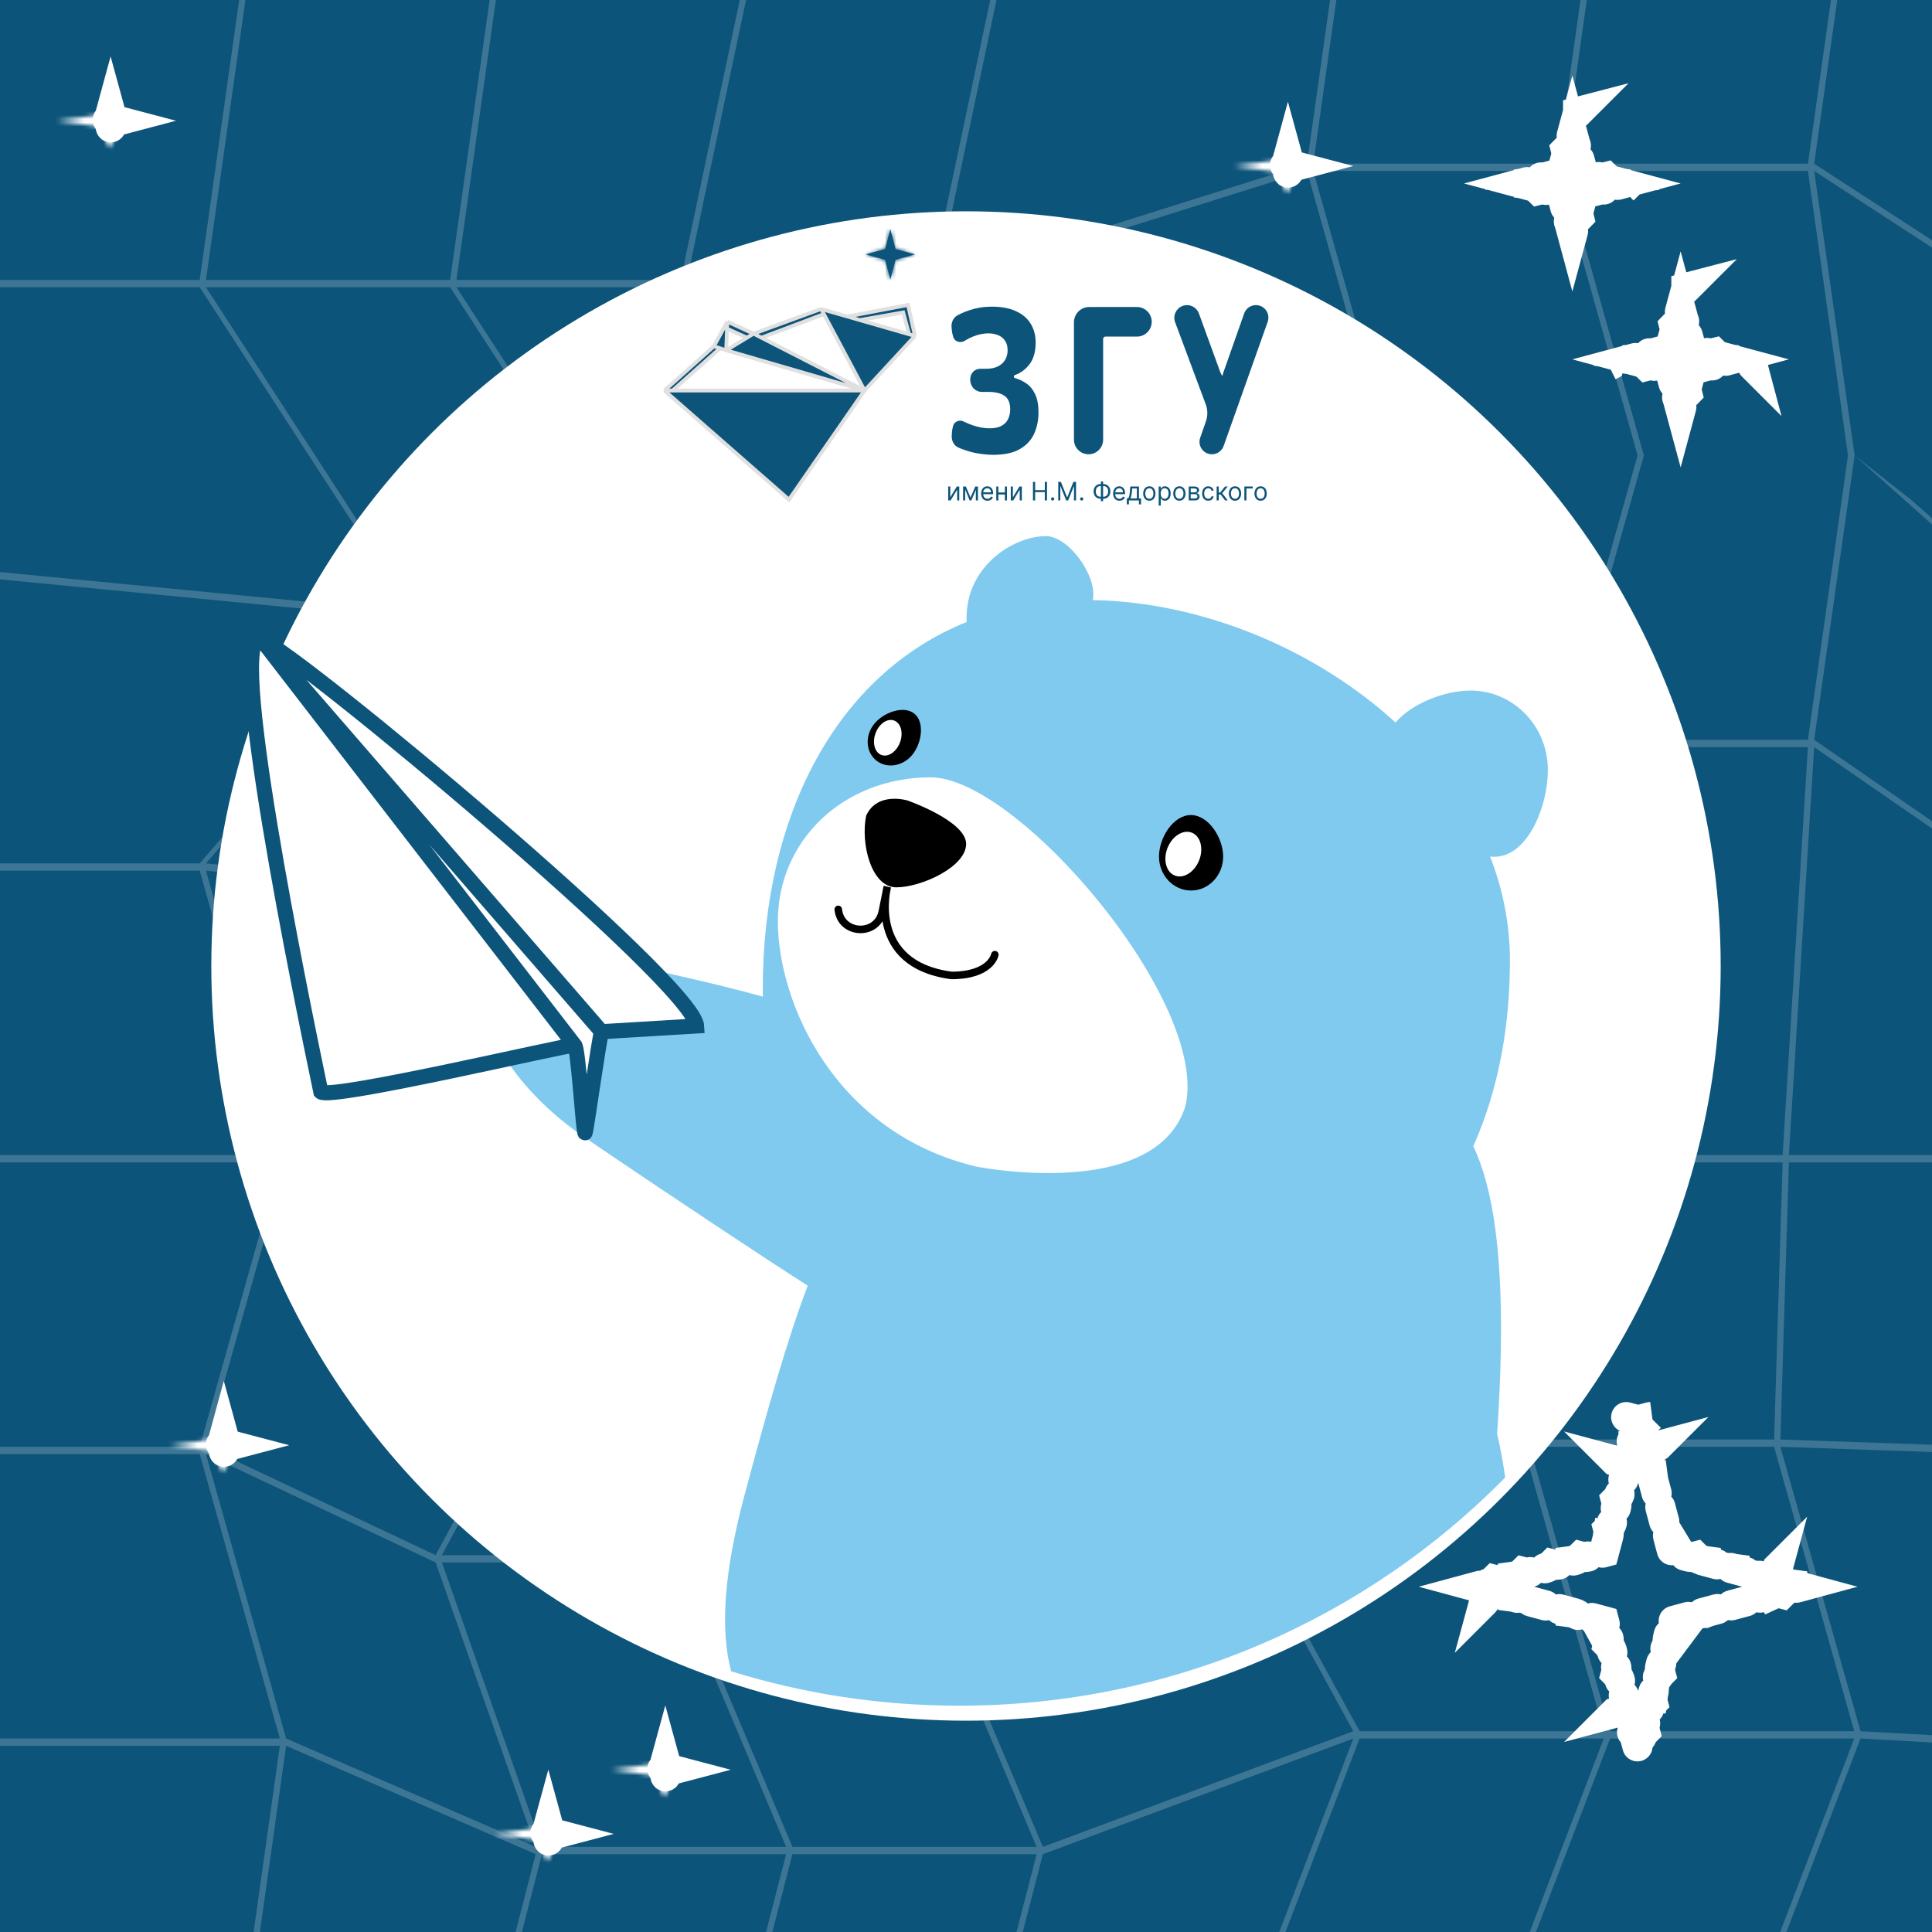 <svg width="512" height="512" viewBox="0 0 512 512" fill="none" xmlns="http://www.w3.org/2000/svg">
<rect x="0" y="0" width="512" height="512" fill="#808080" stroke="none"/>
<g clip-path="url(#clip0_55_629)">
<rect width="512" height="512" fill="#0D547A"/>
<path fill-rule="evenodd" clip-rule="evenodd" d="M-2 539H529V-2.159H-2V539ZM-1.17 538.034H63.545L74.165 462.658H-1.17V538.034ZM65.205 538.034H129.92L141.965 491.378L75.825 462.658L65.205 538.034ZM196.295 538.034H131.58L143.624 491.378H208.34L196.295 538.034ZM197.955 538.034H262.67L274.715 491.378H209.999L197.955 538.034ZM329.045 538.034H264.33L276.374 491.378L358.647 460.725L329.045 538.034ZM330.705 538.034H395.42L425.022 460.725H360.307L330.705 538.034ZM461.795 538.034H397.08L426.682 460.725H491.397L461.795 538.034ZM463.455 538.034H528.17V462.658L493.057 460.725L463.455 538.034ZM74.165 460.725H-1.17V385.35H52.925L74.165 460.725ZM75.825 460.725L141.965 489.445L115.446 414.07L54.585 385.35L75.825 460.725ZM208.34 489.445H143.624L117.106 414.07H176.543L208.34 489.445ZM209.999 489.445H274.715L242.918 414.07H178.203L209.999 489.445ZM358.647 458.793L276.374 489.445L244.578 414.07L318.425 385.35L358.647 458.793ZM360.307 458.793H425.022L403.782 383.417L320.085 385.35L360.307 458.793ZM491.397 458.793H426.682L405.441 383.417H470.157L491.397 458.793ZM493.057 458.793L528.17 460.725V385.35L471.817 383.417L493.057 458.793ZM52.925 383.417H-1.17V308.041H74.165L52.925 383.417ZM54.585 383.417L115.446 412.137L166.823 316.584L75.825 308.041L54.585 383.417ZM176.543 412.137H117.106L168.483 316.584H238.477L176.543 412.137ZM178.203 412.137H242.918L304.852 316.584H240.136L178.203 412.137ZM318.425 383.417L244.578 412.137L306.511 316.584L339.665 308.041L318.425 383.417ZM320.085 383.417L403.782 381.484L406.04 308.041H341.325L320.085 383.417ZM470.157 381.484H405.441L407.7 308.041H472.415L470.157 381.484ZM471.817 381.484L528.17 383.417V308.041H474.075L471.817 381.484ZM74.165 306.108H-1.17V230.733H52.925L74.165 306.108ZM75.825 306.108L166.823 314.651L153.879 241.363L54.585 230.733L75.825 306.108ZM238.477 314.651H168.483L155.538 241.363H214.976L238.477 314.651ZM240.136 314.651H304.852L274.715 197.993L216.635 241.363L240.136 314.651ZM339.665 306.108L306.511 314.651L276.374 197.993H346.368L339.665 306.108ZM341.325 306.108H406.04L412.743 197.993H348.027L341.325 306.108ZM472.415 306.108H407.7L414.402 197.993H479.118L472.415 306.108ZM474.075 306.108H528.17V230.733L480.777 197.993L474.075 306.108ZM52.925 228.8H-1.17V153.424L108.744 164.054L52.925 228.8ZM54.585 228.8L153.879 239.43L175.119 164.054H110.403L54.585 228.8ZM214.976 239.43H155.538L176.778 164.054H246.772L214.976 239.43ZM216.635 239.43L274.715 196.06L322.441 154.236L248.431 164.054L216.635 239.43ZM346.368 196.06H276.374L324.1 154.236L367.608 120.684L346.368 196.06ZM348.027 196.06H412.743L433.983 120.684H369.267L348.027 196.06ZM479.118 196.06H414.402L435.642 120.684H489.738L479.118 196.06ZM480.777 196.06L528.17 228.8V153.424L491.5 120.684L480.777 196.06ZM108.744 162.121L-1.17 151.492V76.116H52.925L108.744 162.121ZM110.403 162.121H175.119L119.3 76.116H54.585L110.403 162.121ZM246.772 162.121H176.778L120.96 76.116H180.397L246.772 162.121ZM248.431 162.121L322.441 154.236L246.772 76.116H182.056L248.431 162.121ZM367.608 120.684L324.1 154.236L248.431 76.116L346.368 45.308L367.608 120.684ZM369.267 120.684H433.983L412.743 45.308H348.027L369.267 120.684ZM489.738 120.684H435.642L414.402 45.308H479.118L489.738 120.684ZM491.5 120.684L506.5 132.5L528.17 151.492V76.116L480.777 45.308L491.5 120.684ZM52.925 74.183H-1.17V-1.193H63.545L52.925 74.183ZM54.585 74.183H119.3L129.92 -1.193H65.205L54.585 74.183ZM180.397 74.183H120.96L131.58 -1.193H196.295L180.397 74.183ZM182.056 74.183H246.772L262.67 -1.193H197.955L182.056 74.183ZM346.368 43.376L248.431 74.183L264.33 -1.193L356.988 -32L346.368 43.376ZM348.027 43.376H412.743L423.363 -32H358.647L348.027 43.376ZM479.118 43.376H414.402L425.022 -32H489.738L479.118 43.376ZM480.777 43.376L528.17 74.183V-1.193L491.397 -32L480.777 43.376Z" fill="white" fill-opacity="0.2"/>
<circle cx="256" cy="256" r="200" fill="white"/>
<path d="M155.034 301.495C122.389 279.282 116.003 243.127 154.322 252.652C184.77 260.221 227.244 267.299 222.912 276.661C220.9 281.008 225.607 298.28 228.153 314.115C242.405 296.61 262.37 295.446 301.755 297.925C354.222 297.924 405.755 245.926 396.755 379.925C397.687 383.999 398.391 387.874 398.886 391.558C362.205 428.858 310.946 452.028 254.222 452.028C233.16 452.028 212.851 448.833 193.763 442.908C190.927 432.355 191.652 417.407 197.255 396.425C203.538 372.892 208.729 354.703 214.054 340.721C204.2 334.448 179.151 317.905 155.034 301.495Z" fill="#80CAF0"/>
<path d="M277.158 142.076C283.233 142.076 290.658 152.576 289.658 158.576C289.633 158.729 289.603 158.877 289.571 159.02C318.396 159.548 348.376 171.863 369.835 191.476C374.191 186.349 382.977 183.001 389.698 183C401.02 183 410.198 192.403 410.198 204C410.198 214.241 404.373 228.118 394.896 226.998C398.273 235.665 400.145 244.888 400.145 254.5C400.144 323.5 353.492 359.5 299.645 359.5C245.797 359.5 202.145 315.848 202.145 262C202.145 216.032 221.689 178.709 256.188 164.828C256.17 164.749 256.158 164.666 256.158 164.576C255.658 150.076 268.658 142.076 277.158 142.076Z" fill="#80CAF0"/>
<path d="M314.145 293.141C306.145 318.641 258.645 309.141 258.645 309.141C221.145 300.141 206.145 265.68 206.145 244.141C206.145 222.602 223.645 206 246.645 206C269.645 206 320.645 265.641 314.145 293.141Z" fill="white"/>
<path d="M256.034 223.65C256.034 229.725 244.161 235.15 237.534 235.15C230.906 235.15 228.034 223.65 229.534 216.15C232.534 209.65 240.534 212.15 240.534 212.15C240.534 212.15 256.034 217.575 256.034 223.65Z" fill="black"/>
<path d="M324.145 227C324.145 231.971 320.339 236 315.645 236C310.95 236 307.145 231.971 307.145 227C307.145 222.03 310.898 216 315.593 216C320.287 216 324.145 222.03 324.145 227Z" fill="black"/>
<ellipse cx="313.594" cy="226.35" rx="4.5" ry="6.115" transform="rotate(21.811 313.594 226.35)" fill="white"/>
<path d="M231.69 191.825C229.18 194.908 229.401 199.245 232.185 201.512C234.969 203.778 239.261 203.116 241.772 200.032C244.282 196.949 245.102 191.396 242.318 189.129C239.534 186.863 234.201 188.741 231.69 191.825Z" fill="black"/>
<ellipse cx="3.464" cy="4.863" rx="3.464" ry="4.863" transform="matrix(-0.959 -0.283 -0.313 0.95 240.118 191.875)" fill="white"/>
<path d="M222.145 241V241C222.844 247.735 232.479 248.199 233.822 241.562L234.846 236.5L235.145 235C235.145 235 229.645 255.5 252.145 258.5C262.645 258.5 263.645 253 263.645 253" stroke="black" stroke-width="2" stroke-linecap="round"/>
<path d="M85.029 289.365C79.919 264.866 59.426 165.565 69.296 169.494C79.166 173.424 183.916 260.702 184.607 271.889L159.417 273.412C158.828 274.89 155.423 299.311 155.07 300.197C154.629 301.305 153.263 277.38 152.276 276.987C151.289 276.594 87.549 291.652 85.029 289.365Z" fill="white"/>
<path d="M69.296 169.494C59.426 165.565 79.919 264.866 85.029 289.365C87.549 291.652 151.289 276.594 152.276 276.987M69.296 169.494C79.166 173.424 183.916 260.702 184.607 271.889L159.417 273.412M69.296 169.494L159.417 273.412M69.296 169.494L152.276 276.987M159.417 273.412C158.828 274.89 155.423 299.311 155.07 300.197C154.629 301.305 153.263 277.38 152.276 276.987" stroke="#0D547A" stroke-width="4"/>
<path d="M427.393 47.934C426.708 47.75 426.113 47.398 425.64 46.935C424.999 47.098 424.309 47.105 423.625 46.921L421.741 46.415L419.518 45.817L418.917 43.595L418.41 41.715C418.226 41.032 418.23 40.343 418.391 39.703C417.975 39.277 417.649 38.753 417.454 38.153L417.396 37.956L416.692 35.351L415.989 37.956L415.931 38.153C415.736 38.753 415.409 39.277 414.993 39.703C415.154 40.343 415.159 41.032 414.975 41.715L414.468 43.595L413.867 45.817L411.644 46.415L409.76 46.921L409.56 46.97C408.941 47.103 408.323 47.082 407.744 46.935C407.27 47.398 406.677 47.75 405.992 47.934M427.393 47.934L428.201 44.922V44.921L427.393 47.934ZM427.393 47.934L429.964 48.624L427.393 49.315C426.709 49.499 426.114 49.85 425.641 50.312C424.999 50.149 424.309 50.143 423.625 50.327L421.741 50.833L419.518 51.431L418.917 53.654L418.41 55.533C418.226 56.215 418.23 56.904 418.391 57.544C417.975 57.97 417.649 58.495 417.454 59.095L417.396 59.292L416.692 61.897L415.989 59.292L415.931 59.095C415.736 58.495 415.409 57.97 414.993 57.544C415.153 56.904 415.159 56.215 414.975 55.533L414.468 53.654L413.867 51.431L411.644 50.833L409.76 50.327L409.56 50.279C408.941 50.146 408.322 50.165 407.743 50.312C407.27 49.85 406.676 49.499 405.992 49.315M405.992 49.315L405.183 52.326V52.327L405.992 49.315ZM405.992 49.315L403.42 48.624L405.992 47.934M405.992 47.934L405.183 44.921V44.922L405.992 47.934ZM435.699 50.164L435.736 50.303C435.736 50.302 435.736 50.301 435.735 50.3L435.699 50.164ZM397.649 50.299C397.649 50.3 397.648 50.301 397.647 50.302L397.685 50.164L397.649 50.299ZM415.157 29.666V29.667L415.042 29.636L415.04 29.635L415.157 29.666ZM418.343 29.636L418.227 29.667V29.666L418.344 29.635L418.343 29.636Z" stroke="white" stroke-width="8" stroke-linecap="round" stroke-dasharray="4 4"/>
<path d="M416.282 45.081C416.329 45.199 416.381 45.316 416.44 45.431L417.68 47.847L418.078 48.624L417.68 49.402L416.44 51.818C416.382 51.932 416.329 52.049 416.282 52.166C416.235 52.049 416.184 51.932 416.125 51.818L414.886 49.402L414.486 48.624L414.886 47.847L416.125 45.431C416.184 45.316 416.235 45.199 416.282 45.081Z" stroke="white" stroke-width="8" stroke-linecap="round" stroke-dasharray="4 4"/>
<path d="M456.085 94.55C455.4 94.366 454.806 94.014 454.332 93.552C453.691 93.714 453.001 93.721 452.317 93.537L450.434 93.031L448.21 92.434L447.609 90.211L447.103 88.331C446.918 87.649 446.922 86.96 447.083 86.32C446.667 85.893 446.341 85.369 446.146 84.77L446.088 84.573L445.385 81.967L444.682 84.573L444.623 84.77C444.428 85.37 444.101 85.893 443.686 86.32C443.846 86.96 443.851 87.649 443.667 88.331L443.16 90.211L442.56 92.434L440.336 93.031L438.452 93.537L438.252 93.586C437.634 93.719 437.015 93.698 436.437 93.552C435.963 94.014 435.369 94.366 434.685 94.55M456.085 94.55L456.894 91.538V91.537L456.085 94.55ZM456.085 94.55L458.656 95.24L456.085 95.932C455.401 96.116 454.807 96.466 454.333 96.928C453.692 96.766 453.002 96.76 452.317 96.944L450.434 97.45L448.21 98.047L447.609 100.271L447.103 102.15C446.918 102.832 446.923 103.52 447.083 104.16C446.667 104.587 446.341 105.111 446.146 105.711L446.088 105.908L445.385 108.513L444.682 105.908L444.623 105.711C444.428 105.111 444.102 104.587 443.686 104.16C443.846 103.52 443.851 102.832 443.667 102.15L443.16 100.271L442.56 98.047L440.336 97.45L438.452 96.944L438.252 96.896C437.633 96.763 437.015 96.781 436.436 96.928C435.962 96.467 435.368 96.116 434.685 95.932M434.685 95.932L433.875 98.943V98.944L434.685 95.932ZM434.685 95.932L432.112 95.24L434.685 94.55M434.685 94.55L433.875 91.537V91.538L434.685 94.55ZM464.392 96.781L464.429 96.919C464.428 96.918 464.428 96.917 464.428 96.916L464.392 96.781ZM426.342 96.915C426.341 96.916 426.34 96.917 426.34 96.918L426.377 96.781L426.342 96.915ZM443.85 76.282V76.283L443.734 76.252L443.732 76.251L443.85 76.282ZM447.035 76.252L446.919 76.283V76.282L447.036 76.251L447.035 76.252Z" stroke="white" stroke-width="8" stroke-linecap="round" stroke-dasharray="4 4"/>
<path d="M444.974 91.698C445.021 91.815 445.073 91.932 445.132 92.047L446.372 94.463L446.77 95.241L446.372 96.018L445.132 98.434C445.073 98.549 445.021 98.665 444.974 98.783C444.927 98.665 444.876 98.549 444.817 98.434L443.578 96.018L443.178 95.241L443.578 94.463L444.817 92.047C444.876 91.932 444.927 91.815 444.974 91.698Z" stroke="white" stroke-width="8" stroke-linecap="round" stroke-dasharray="4 4"/>
<path d="M435.928 384.158C435.741 383.459 435.751 382.754 435.925 382.102C435.449 381.623 435.087 381.017 434.899 380.317L434.139 377.475L433.378 380.317C433.191 381.016 432.829 381.622 432.353 382.101C432.526 382.753 432.538 383.459 432.351 384.158M435.928 384.158L439.371 383.236C439.372 383.236 439.374 383.237 439.375 383.236L435.928 384.158ZM435.928 384.158L436.955 388C437.142 388.699 437.504 389.304 437.98 389.783C437.807 390.436 437.796 391.142 437.983 391.841M437.983 391.841L441.431 390.918H441.432L437.983 391.841ZM437.983 391.841L439.011 395.682C439.198 396.381 439.56 396.986 440.036 397.465C439.863 398.118 439.852 398.823 440.039 399.522L441.066 403.363C441.253 404.062 441.615 404.667 442.091 405.146C441.917 405.798 441.908 406.505 442.095 407.204L442.608 409.124L443.203 411.349L445.426 411.951L447.335 412.468C448.029 412.656 448.73 412.648 449.38 412.479C449.856 412.953 450.458 413.314 451.152 413.502M451.152 413.502L452.04 410.224V410.223L451.152 413.502ZM451.152 413.502L454.969 414.536C455.663 414.724 456.364 414.716 457.014 414.548C457.49 415.022 458.091 415.382 458.786 415.57M458.786 415.57L459.674 412.292V412.291L458.786 415.57ZM458.786 415.57L462.604 416.604C463.298 416.793 463.999 416.785 464.648 416.616C465.125 417.09 465.726 417.45 466.421 417.639M466.421 417.639L467.309 414.36V414.359L466.421 417.639ZM466.421 417.639L470.237 418.673M470.237 418.673L471.126 415.392L471.125 415.394L470.237 418.673ZM470.237 418.673C470.932 418.861 471.633 418.853 472.283 418.685C472.759 419.158 473.36 419.519 474.055 419.707M474.055 419.707L474.942 416.429V416.428L474.055 419.707ZM474.055 419.707L476.981 420.5L474.055 421.293C473.36 421.481 472.759 421.841 472.283 422.314C471.633 422.146 470.932 422.139 470.237 422.327M470.237 422.327L471.125 425.605L471.126 425.607L470.237 422.327ZM470.237 422.327L466.421 423.361C465.726 423.549 465.125 423.909 464.648 424.383C464.061 424.231 463.432 424.21 462.804 424.347L462.604 424.396L458.786 425.43C458.092 425.618 457.49 425.978 457.014 426.451C456.364 426.283 455.663 426.276 454.969 426.464M454.969 426.464L455.856 429.742L455.857 429.744L454.969 426.464ZM454.969 426.464L451.152 427.498C450.458 427.686 449.856 428.046 449.38 428.52C448.792 428.367 448.163 428.347 447.535 428.483L447.335 428.532L445.426 429.049L443.203 429.651L442.608 431.876L442.095 433.796C441.908 434.495 441.917 435.201 442.091 435.854C441.615 436.332 441.253 436.938 441.066 437.637L440.039 441.478C439.852 442.176 439.863 442.882 440.036 443.534C439.56 444.013 439.198 444.619 439.011 445.318L437.983 449.159M437.983 449.159L441.432 450.081H441.431L437.983 449.159ZM437.983 449.159C437.796 449.858 437.807 450.563 437.98 451.216C437.504 451.695 437.142 452.301 436.955 453L435.928 456.842C435.741 457.54 435.752 458.245 435.925 458.897C435.494 459.331 435.157 459.868 434.958 460.484L434.899 460.683L434.139 463.524L433.378 460.683L433.32 460.484C433.121 459.868 432.783 459.332 432.353 458.898C432.526 458.246 432.538 457.541 432.351 456.842L431.322 453M431.322 453L427.878 453.922L427.879 453.921L431.322 453ZM431.322 453C431.135 452.301 430.773 451.695 430.297 451.216C430.47 450.563 430.482 449.858 430.295 449.159L429.268 445.318L429.209 445.121C429.01 444.505 428.672 443.968 428.241 443.534C428.414 442.882 428.426 442.176 428.239 441.478L427.212 437.637L427.153 437.439C426.954 436.823 426.617 436.286 426.186 435.853C426.359 435.2 426.371 434.495 426.184 433.796L425.67 431.876L425.074 429.651L422.852 429.049L420.943 428.532L420.743 428.483C420.115 428.347 419.485 428.367 418.897 428.52C418.421 428.046 417.82 427.686 417.126 427.498M417.126 427.498L416.237 430.775V430.776L417.126 427.498ZM417.126 427.498L413.309 426.464L413.109 426.415C412.481 426.278 411.851 426.299 411.264 426.451C410.788 425.978 410.186 425.618 409.492 425.43L405.675 424.396L405.475 424.347C404.846 424.21 404.217 424.231 403.629 424.383C403.153 423.91 402.552 423.549 401.857 423.361M401.857 423.361L400.969 426.639V426.64L401.857 423.361ZM401.857 423.361L398.04 422.327L397.84 422.278C397.211 422.142 396.582 422.162 395.994 422.314C395.518 421.841 394.918 421.481 394.224 421.293M394.224 421.293L393.337 424.565C393.336 424.567 393.335 424.569 393.334 424.57L394.224 421.293ZM394.224 421.293L391.296 420.5L394.224 419.707M394.224 419.707L393.334 416.429C393.335 416.43 393.335 416.431 393.336 416.433L394.224 419.707ZM394.224 419.707C394.918 419.519 395.518 419.158 395.994 418.685C396.644 418.853 397.345 418.861 398.04 418.673L401.857 417.639M401.857 417.639L400.969 414.359V414.36L401.857 417.639ZM401.857 417.639C402.552 417.451 403.153 417.09 403.629 416.616C404.217 416.769 404.846 416.79 405.475 416.653L405.675 416.604L409.492 415.57C410.187 415.382 410.788 415.021 411.264 414.548C411.914 414.716 412.614 414.724 413.309 414.536L417.126 413.502M417.126 413.502L416.237 410.223V410.224L417.126 413.502ZM417.126 413.502C417.82 413.314 418.421 412.953 418.897 412.479C419.485 412.632 420.114 412.653 420.743 412.517L420.943 412.468L422.852 411.951L425.074 411.349L425.67 409.124L426.184 407.204M426.184 407.204L422.734 406.281H422.735L426.184 407.204ZM426.184 407.204C426.371 406.505 426.359 405.799 426.186 405.146C426.616 404.713 426.954 404.177 427.153 403.561L427.212 403.363L428.239 399.522C428.426 398.823 428.415 398.118 428.241 397.465C428.672 397.032 429.01 396.495 429.209 395.879L429.268 395.682L430.295 391.841C430.482 391.142 430.47 390.436 430.297 389.783C430.773 389.304 431.135 388.699 431.322 388M431.322 388L427.879 387.078L427.878 387.077L431.322 388ZM431.322 388L432.351 384.158M432.351 384.158L428.902 383.236C428.904 383.237 428.905 383.236 428.906 383.236L432.351 384.158ZM430.962 375.555L433.835 376.323L430.958 375.555C430.959 375.555 430.961 375.554 430.962 375.555ZM434.442 376.323L437.315 375.555C437.317 375.554 437.318 375.555 437.319 375.555L434.442 376.323Z" fill="white" stroke="white" stroke-width="8" stroke-linecap="round" stroke-dasharray="4 4"/>
<path d="M59.745 382.673L60.983 383L59.745 383.327L59.319 384.879L58.895 383.327L57.655 383L58.895 382.673L59.319 381.12L59.745 382.673Z" stroke="white" stroke-width="8" stroke-linecap="round" stroke-dasharray="4 4"/>
<mask id="path-20-inside-1_55_629" fill="white">
<path d="M59.072 375.714L62.064 381.454L73.176 383L62.064 384.545L59.072 390.286L56.081 384.545L44.969 383L56.081 381.454L59.072 375.714Z"/>
</mask>
<path d="M59.072 375.714L62.62 373.865L59.072 367.06L55.525 373.865L59.072 375.714ZM62.064 381.454L58.517 383.303L59.47 385.132L61.513 385.416L62.064 381.454ZM73.176 383L73.727 386.962V379.038L73.176 383ZM62.064 384.545L61.513 380.584L59.47 380.868L58.517 382.697L62.064 384.545ZM59.072 390.286L55.525 392.134L59.072 398.94L62.62 392.134L59.072 390.286ZM56.081 384.545L59.628 382.697L58.675 380.868L56.632 380.584L56.081 384.545ZM44.969 383L44.418 379.038V386.962L44.969 383ZM56.081 381.454L56.632 385.416L58.675 385.132L59.628 383.303L56.081 381.454ZM54.778 375.301C53.756 377.26 54.517 379.675 56.476 380.696C58.435 381.717 60.851 380.957 61.872 378.998L54.778 375.301ZM60.376 381.868C61.397 379.909 60.636 377.493 58.678 376.472C56.718 375.451 54.303 376.212 53.282 378.171L60.376 381.868ZM52.752 377.879C50.564 378.183 49.037 380.204 49.341 382.392C49.645 384.58 51.666 386.107 53.854 385.803L52.752 377.879ZM48.298 386.575C50.486 386.271 52.013 384.251 51.709 382.062C51.405 379.874 49.384 378.347 47.196 378.652L48.298 386.575ZM47.196 387.348C49.384 387.653 51.405 386.125 51.709 383.937C52.013 381.749 50.486 379.729 48.298 379.424L47.196 387.348ZM53.854 380.197C51.666 379.893 49.645 381.42 49.341 383.608C49.037 385.796 50.564 387.817 52.752 388.121L53.854 380.197ZM53.282 387.829C54.303 389.788 56.718 390.549 58.678 389.528C60.636 388.507 61.397 386.091 60.376 384.132L53.282 387.829ZM61.872 387.002C60.851 385.043 58.435 384.282 56.476 385.303C54.517 386.325 53.756 388.74 54.778 390.699L61.872 387.002ZM63.368 390.699C64.389 388.74 63.628 386.325 61.669 385.303C59.71 384.282 57.294 385.043 56.273 387.002L63.368 390.699ZM57.769 384.132C56.748 386.091 57.509 388.507 59.468 389.528C61.427 390.549 63.842 389.788 64.864 387.829L57.769 384.132ZM65.393 388.121C67.581 387.817 69.108 385.796 68.804 383.608C68.5 381.42 66.479 379.893 64.291 380.197L65.393 388.121ZM69.847 379.424C67.659 379.729 66.132 381.749 66.436 383.937C66.74 386.125 68.761 387.653 70.949 387.348L69.847 379.424ZM70.949 378.652C68.761 378.347 66.74 379.874 66.436 382.062C66.132 384.251 67.659 386.271 69.847 386.575L70.949 378.652ZM64.291 385.803C66.479 386.107 68.5 384.58 68.804 382.392C69.108 380.204 67.581 378.183 65.393 377.879L64.291 385.803ZM64.864 378.171C63.842 376.212 61.427 375.451 59.468 376.472C57.509 377.493 56.748 379.909 57.769 381.868L64.864 378.171ZM56.273 378.998C57.294 380.957 59.71 381.717 61.669 380.696C63.628 379.675 64.389 377.26 63.368 375.301L56.273 378.998ZM59.072 375.714L55.525 373.865L54.778 375.301L58.325 377.149L61.872 378.998L62.62 377.563L59.072 375.714ZM56.829 380.019L53.282 378.171L52.534 379.606L56.081 381.454L59.628 383.303L60.376 381.868L56.829 380.019ZM56.081 381.454L55.53 377.493L52.752 377.879L53.303 381.841L53.854 385.803L56.632 385.416L56.081 381.454ZM47.747 382.614L47.196 378.652L44.418 379.038L44.969 383L45.52 386.962L48.298 386.575L47.747 382.614ZM44.969 383L44.418 386.962L47.196 387.348L47.747 383.386L48.298 379.424L45.52 379.038L44.969 383ZM53.303 384.159L52.752 388.121L55.53 388.507L56.081 384.545L56.632 380.584L53.854 380.197L53.303 384.159ZM56.081 384.545L52.534 386.394L53.282 387.829L56.829 385.981L60.376 384.132L59.628 382.697L56.081 384.545ZM58.325 388.851L54.778 390.699L55.525 392.134L59.072 390.286L62.62 388.437L61.872 387.002L58.325 388.851ZM59.072 390.286L62.62 392.134L63.368 390.699L59.821 388.851L56.273 387.002L55.525 388.437L59.072 390.286ZM61.316 385.981L64.864 387.829L65.611 386.394L62.064 384.545L58.517 382.697L57.769 384.132L61.316 385.981ZM62.064 384.545L62.615 388.507L65.393 388.121L64.842 384.159L64.291 380.197L61.513 380.584L62.064 384.545ZM70.398 383.386L70.949 387.348L73.727 386.962L73.176 383L72.625 379.038L69.847 379.424L70.398 383.386ZM73.176 383L73.727 379.038L70.949 378.652L70.398 382.614L69.847 386.575L72.625 386.962L73.176 383ZM64.842 381.841L65.393 377.879L62.615 377.493L62.064 381.454L61.513 385.416L64.291 385.803L64.842 381.841ZM62.064 381.454L65.611 379.606L64.864 378.171L61.316 380.019L57.769 381.868L58.517 383.303L62.064 381.454ZM59.821 377.149L63.368 375.301L62.62 373.865L59.072 375.714L55.525 377.563L56.273 378.998L59.821 377.149ZM59.072 375.714L66.167 372.017L59.072 358.405L51.978 372.017L59.072 375.714ZM62.064 381.454L54.97 385.152L56.877 388.81L60.962 389.378L62.064 381.454ZM73.176 383L74.278 390.924V375.076L73.176 383ZM62.064 384.545L60.962 376.622L56.877 377.19L54.97 380.848L62.064 384.545ZM59.072 390.286L51.978 393.983L59.072 407.595L66.167 393.983L59.072 390.286ZM56.081 384.545L63.175 380.848L61.269 377.19L57.183 376.622L56.081 384.545ZM44.969 383L43.867 375.076V390.924L44.969 383ZM56.081 381.454L57.183 389.378L61.269 388.81L63.175 385.152L56.081 381.454ZM51.23 373.452C49.188 377.37 50.709 382.201 54.627 384.244C58.545 386.286 63.377 384.765 65.419 380.847L51.23 373.452ZM63.923 383.717C65.965 379.799 64.444 374.967 60.526 372.925C56.608 370.883 51.776 372.404 49.734 376.322L63.923 383.717ZM52.201 373.917C47.825 374.526 44.77 378.567 45.379 382.943C45.988 387.319 50.029 390.373 54.405 389.765L52.201 373.917ZM48.849 390.537C53.225 389.929 56.279 385.888 55.671 381.511C55.062 377.135 51.021 374.081 46.645 374.69L48.849 390.537ZM46.645 391.31C51.021 391.919 55.062 388.865 55.671 384.488C56.279 380.112 53.225 376.071 48.849 375.463L46.645 391.31ZM54.405 376.235C50.029 375.627 45.988 378.681 45.379 383.057C44.77 387.433 47.825 391.474 52.201 392.083L54.405 376.235ZM49.734 389.678C51.776 393.596 56.608 395.117 60.526 393.075C64.444 391.033 65.965 386.201 63.923 382.283L49.734 389.678ZM65.419 385.153C63.377 381.235 58.545 379.714 54.627 381.756C50.709 383.798 49.188 388.63 51.23 392.548L65.419 385.153ZM66.915 392.548C68.957 388.63 67.436 383.798 63.518 381.756C59.6 379.714 54.768 381.235 52.726 385.153L66.915 392.548ZM54.222 382.283C52.18 386.201 53.701 391.033 57.619 393.075C61.537 395.117 66.368 393.596 68.411 389.678L54.222 382.283ZM65.944 392.083C70.32 391.474 73.375 387.433 72.766 383.057C72.157 378.681 68.116 375.627 63.74 376.235L65.944 392.083ZM69.296 375.463C64.92 376.071 61.865 380.112 62.474 384.488C63.083 388.865 67.124 391.919 71.5 391.31L69.296 375.463ZM71.5 374.69C67.124 374.081 63.083 377.135 62.474 381.511C61.865 385.888 64.92 389.929 69.296 390.537L71.5 374.69ZM63.74 389.765C68.116 390.373 72.157 387.319 72.766 382.943C73.375 378.567 70.32 374.526 65.944 373.917L63.74 389.765ZM68.411 376.322C66.368 372.404 61.537 370.883 57.619 372.925C53.701 374.967 52.18 379.799 54.222 383.717L68.411 376.322ZM52.726 380.847C54.768 384.765 59.6 386.286 63.518 384.244C67.436 382.201 68.957 377.37 66.915 373.452L52.726 380.847ZM59.072 375.714L51.978 372.017L51.23 373.452L58.325 377.149L65.419 380.847L66.167 379.412L59.072 375.714ZM56.829 380.019L49.734 376.322L48.986 377.757L56.081 381.454L63.175 385.152L63.923 383.717L56.829 380.019ZM56.081 381.454L54.979 373.531L52.201 373.917L53.303 381.841L54.405 389.765L57.183 389.378L56.081 381.454ZM47.747 382.614L46.645 374.69L43.867 375.076L44.969 383L46.071 390.924L48.849 390.537L47.747 382.614ZM44.969 383L43.867 390.924L46.645 391.31L47.747 383.386L48.849 375.463L46.071 375.076L44.969 383ZM53.303 384.159L52.201 392.083L54.979 392.469L56.081 384.545L57.183 376.622L54.405 376.235L53.303 384.159ZM56.081 384.545L48.986 388.243L49.734 389.678L56.829 385.981L63.923 382.283L63.175 380.848L56.081 384.545ZM58.325 388.851L51.23 392.548L51.978 393.983L59.072 390.286L66.167 386.588L65.419 385.153L58.325 388.851ZM59.072 390.286L66.167 393.983L66.915 392.548L59.821 388.851L52.726 385.153L51.978 386.588L59.072 390.286ZM61.316 385.981L68.411 389.678L69.159 388.243L62.064 384.545L54.97 380.848L54.222 382.283L61.316 385.981ZM62.064 384.545L63.166 392.469L65.944 392.083L64.842 384.159L63.74 376.235L60.962 376.622L62.064 384.545ZM70.398 383.386L71.5 391.31L74.278 390.924L73.176 383L72.074 375.076L69.296 375.463L70.398 383.386ZM73.176 383L74.278 375.076L71.5 374.69L70.398 382.614L69.296 390.537L72.074 390.924L73.176 383ZM64.842 381.841L65.944 373.917L63.166 373.531L62.064 381.454L60.962 389.378L63.74 389.765L64.842 381.841ZM62.064 381.454L69.159 377.757L68.411 376.322L61.316 380.019L54.222 383.717L54.97 385.152L62.064 381.454ZM59.821 377.149L66.915 373.452L66.167 372.017L59.072 375.714L51.978 379.412L52.726 380.847L59.821 377.149Z" fill="white" mask="url(#path-20-inside-1_55_629)"/>
<path d="M145.745 485.673L146.983 486L145.745 486.327L145.319 487.879L144.895 486.327L143.655 486L144.895 485.673L145.319 484.12L145.745 485.673Z" stroke="white" stroke-width="8" stroke-linecap="round" stroke-dasharray="4 4"/>
<mask id="path-23-inside-2_55_629" fill="white">
<path d="M145.073 478.714L148.064 484.454L159.176 486L148.064 487.545L145.073 493.286L142.081 487.545L130.969 486L142.081 484.454L145.073 478.714Z"/>
</mask>
<path d="M145.073 478.714L148.62 476.865L145.073 470.06L141.525 476.865L145.073 478.714ZM148.064 484.454L144.517 486.303L145.47 488.132L147.513 488.416L148.064 484.454ZM159.176 486L159.727 489.962V482.038L159.176 486ZM148.064 487.545L147.513 483.584L145.47 483.868L144.517 485.697L148.064 487.545ZM145.073 493.286L141.525 495.134L145.073 501.94L148.62 495.134L145.073 493.286ZM142.081 487.545L145.628 485.697L144.675 483.868L142.632 483.584L142.081 487.545ZM130.969 486L130.418 482.038V489.962L130.969 486ZM142.081 484.454L142.632 488.416L144.675 488.132L145.628 486.303L142.081 484.454ZM140.777 478.301C139.756 480.26 140.517 482.675 142.476 483.696C144.435 484.717 146.851 483.957 147.872 481.998L140.777 478.301ZM146.376 484.868C147.397 482.909 146.636 480.493 144.677 479.472C142.718 478.451 140.303 479.212 139.282 481.171L146.376 484.868ZM138.752 480.879C136.564 481.183 135.037 483.204 135.341 485.392C135.645 487.58 137.666 489.107 139.854 488.803L138.752 480.879ZM134.298 489.575C136.486 489.271 138.013 487.251 137.709 485.062C137.405 482.874 135.384 481.347 133.196 481.652L134.298 489.575ZM133.196 490.348C135.384 490.653 137.405 489.125 137.709 486.937C138.013 484.749 136.486 482.729 134.298 482.424L133.196 490.348ZM139.854 483.197C137.666 482.893 135.645 484.42 135.341 486.608C135.037 488.796 136.564 490.817 138.752 491.121L139.854 483.197ZM139.282 490.829C140.303 492.788 142.718 493.549 144.677 492.528C146.636 491.507 147.397 489.091 146.376 487.132L139.282 490.829ZM147.872 490.002C146.851 488.043 144.435 487.282 142.476 488.303C140.517 489.325 139.756 491.74 140.777 493.699L147.872 490.002ZM149.368 493.699C150.389 491.74 149.628 489.325 147.669 488.303C145.71 487.282 143.294 488.043 142.273 490.002L149.368 493.699ZM143.769 487.132C142.748 489.091 143.509 491.507 145.468 492.528C147.427 493.549 149.842 492.788 150.863 490.829L143.769 487.132ZM151.393 491.121C153.581 490.817 155.108 488.796 154.804 486.608C154.5 484.42 152.479 482.893 150.291 483.197L151.393 491.121ZM155.847 482.424C153.659 482.729 152.132 484.749 152.436 486.937C152.74 489.125 154.761 490.653 156.949 490.348L155.847 482.424ZM156.949 481.652C154.761 481.347 152.74 482.874 152.436 485.062C152.132 487.251 153.659 489.271 155.847 489.575L156.949 481.652ZM150.291 488.803C152.479 489.107 154.5 487.58 154.804 485.392C155.108 483.204 153.581 481.183 151.393 480.879L150.291 488.803ZM150.863 481.171C149.842 479.212 147.427 478.451 145.468 479.472C143.509 480.493 142.748 482.909 143.769 484.868L150.863 481.171ZM142.273 481.998C143.294 483.957 145.71 484.717 147.669 483.696C149.628 482.675 150.389 480.26 149.368 478.301L142.273 481.998ZM145.073 478.714L141.525 476.865L140.777 478.301L144.325 480.149L147.872 481.998L148.62 480.563L145.073 478.714ZM142.829 483.019L139.282 481.171L138.534 482.606L142.081 484.454L145.628 486.303L146.376 484.868L142.829 483.019ZM142.081 484.454L141.53 480.493L138.752 480.879L139.303 484.841L139.854 488.803L142.632 488.416L142.081 484.454ZM133.747 485.614L133.196 481.652L130.418 482.038L130.969 486L131.52 489.962L134.298 489.575L133.747 485.614ZM130.969 486L130.418 489.962L133.196 490.348L133.747 486.386L134.298 482.424L131.52 482.038L130.969 486ZM139.303 487.159L138.752 491.121L141.53 491.507L142.081 487.545L142.632 483.584L139.854 483.197L139.303 487.159ZM142.081 487.545L138.534 489.394L139.282 490.829L142.829 488.981L146.376 487.132L145.628 485.697L142.081 487.545ZM144.325 491.851L140.777 493.699L141.525 495.134L145.073 493.286L148.62 491.437L147.872 490.002L144.325 491.851ZM145.073 493.286L148.62 495.134L149.368 493.699L145.82 491.851L142.273 490.002L141.525 491.437L145.073 493.286ZM147.316 488.981L150.863 490.829L151.611 489.394L148.064 487.545L144.517 485.697L143.769 487.132L147.316 488.981ZM148.064 487.545L148.615 491.507L151.393 491.121L150.842 487.159L150.291 483.197L147.513 483.584L148.064 487.545ZM156.398 486.386L156.949 490.348L159.727 489.962L159.176 486L158.625 482.038L155.847 482.424L156.398 486.386ZM159.176 486L159.727 482.038L156.949 481.652L156.398 485.614L155.847 489.575L158.625 489.962L159.176 486ZM150.842 484.841L151.393 480.879L148.615 480.493L148.064 484.454L147.513 488.416L150.291 488.803L150.842 484.841ZM148.064 484.454L151.611 482.606L150.863 481.171L147.316 483.019L143.769 484.868L144.517 486.303L148.064 484.454ZM145.82 480.149L149.368 478.301L148.62 476.865L145.073 478.714L141.525 480.563L142.273 481.998L145.82 480.149ZM145.073 478.714L152.167 475.017L145.073 461.405L137.978 475.017L145.073 478.714ZM148.064 484.454L140.97 488.152L142.877 491.81L146.962 492.378L148.064 484.454ZM159.176 486L160.278 493.924V478.076L159.176 486ZM148.064 487.545L146.962 479.622L142.877 480.19L140.97 483.848L148.064 487.545ZM145.073 493.286L137.978 496.983L145.073 510.595L152.167 496.983L145.073 493.286ZM142.081 487.545L149.175 483.848L147.269 480.19L143.183 479.622L142.081 487.545ZM130.969 486L129.867 478.076V493.924L130.969 486ZM142.081 484.454L143.183 492.378L147.269 491.81L149.175 488.152L142.081 484.454ZM137.23 476.452C135.188 480.37 136.709 485.201 140.627 487.244C144.545 489.286 149.377 487.765 151.419 483.847L137.23 476.452ZM149.923 486.717C151.965 482.799 150.444 477.967 146.526 475.925C142.608 473.883 137.777 475.404 135.734 479.322L149.923 486.717ZM138.201 476.917C133.825 477.526 130.77 481.567 131.379 485.943C131.988 490.319 136.029 493.373 140.405 492.765L138.201 476.917ZM134.849 493.537C139.225 492.929 142.28 488.888 141.671 484.511C141.062 480.135 137.021 477.081 132.645 477.69L134.849 493.537ZM132.645 494.31C137.021 494.919 141.062 491.865 141.671 487.488C142.28 483.112 139.225 479.071 134.849 478.463L132.645 494.31ZM140.405 479.235C136.029 478.627 131.988 481.681 131.379 486.057C130.77 490.433 133.825 494.474 138.201 495.083L140.405 479.235ZM135.734 492.678C137.777 496.596 142.608 498.117 146.526 496.075C150.444 494.033 151.965 489.201 149.923 485.283L135.734 492.678ZM151.419 488.153C149.377 484.235 144.545 482.714 140.627 484.756C136.709 486.798 135.188 491.63 137.23 495.548L151.419 488.153ZM152.915 495.548C154.957 491.63 153.436 486.798 149.518 484.756C145.6 482.714 140.768 484.235 138.726 488.153L152.915 495.548ZM140.222 485.283C138.18 489.201 139.701 494.033 143.619 496.075C147.537 498.117 152.369 496.596 154.411 492.678L140.222 485.283ZM151.944 495.083C156.32 494.474 159.375 490.433 158.766 486.057C158.157 481.681 154.116 478.627 149.74 479.235L151.944 495.083ZM155.296 478.463C150.92 479.071 147.866 483.112 148.474 487.488C149.083 491.865 153.124 494.919 157.5 494.31L155.296 478.463ZM157.5 477.69C153.124 477.081 149.083 480.135 148.474 484.511C147.866 488.888 150.92 492.929 155.296 493.537L157.5 477.69ZM149.74 492.765C154.116 493.373 158.157 490.319 158.766 485.943C159.375 481.567 156.32 477.526 151.944 476.917L149.74 492.765ZM154.411 479.322C152.369 475.404 147.537 473.883 143.619 475.925C139.701 477.967 138.18 482.799 140.222 486.717L154.411 479.322ZM138.726 483.847C140.768 487.765 145.6 489.286 149.518 487.244C153.436 485.201 154.957 480.37 152.915 476.452L138.726 483.847ZM145.073 478.714L137.978 475.017L137.23 476.452L144.325 480.149L151.419 483.847L152.167 482.412L145.073 478.714ZM142.829 483.019L135.734 479.322L134.987 480.757L142.081 484.454L149.175 488.152L149.923 486.717L142.829 483.019ZM142.081 484.454L140.979 476.531L138.201 476.917L139.303 484.841L140.405 492.765L143.183 492.378L142.081 484.454ZM133.747 485.614L132.645 477.69L129.867 478.076L130.969 486L132.071 493.924L134.849 493.537L133.747 485.614ZM130.969 486L129.867 493.924L132.645 494.31L133.747 486.386L134.849 478.463L132.071 478.076L130.969 486ZM139.303 487.159L138.201 495.083L140.979 495.469L142.081 487.545L143.183 479.622L140.405 479.235L139.303 487.159ZM142.081 487.545L134.987 491.243L135.734 492.678L142.829 488.981L149.923 485.283L149.175 483.848L142.081 487.545ZM144.325 491.851L137.23 495.548L137.978 496.983L145.073 493.286L152.167 489.588L151.419 488.153L144.325 491.851ZM145.073 493.286L152.167 496.983L152.915 495.548L145.82 491.851L138.726 488.153L137.978 489.588L145.073 493.286ZM147.316 488.981L154.411 492.678L155.159 491.243L148.064 487.545L140.97 483.848L140.222 485.283L147.316 488.981ZM148.064 487.545L149.166 495.469L151.944 495.083L150.842 487.159L149.74 479.235L146.962 479.622L148.064 487.545ZM156.398 486.386L157.5 494.31L160.278 493.924L159.176 486L158.074 478.076L155.296 478.463L156.398 486.386ZM159.176 486L160.278 478.076L157.5 477.69L156.398 485.614L155.296 493.537L158.074 493.924L159.176 486ZM150.842 484.841L151.944 476.917L149.166 476.531L148.064 484.454L146.962 492.378L149.74 492.765L150.842 484.841ZM148.064 484.454L155.159 480.757L154.411 479.322L147.316 483.019L140.222 486.717L140.97 488.152L148.064 484.454ZM145.82 480.149L152.915 476.452L152.167 475.017L145.073 478.714L137.978 482.412L138.726 483.847L145.82 480.149Z" fill="white" mask="url(#path-23-inside-2_55_629)"/>
<path d="M176.745 468.673L177.983 469L176.745 469.327L176.319 470.879L175.895 469.327L174.655 469L175.895 468.673L176.319 467.12L176.745 468.673Z" stroke="white" stroke-width="8" stroke-linecap="round" stroke-dasharray="4 4"/>
<mask id="path-26-inside-3_55_629" fill="white">
<path d="M176.073 461.714L179.064 467.454L190.176 469L179.064 470.545L176.073 476.286L173.081 470.545L161.969 469L173.081 467.454L176.073 461.714Z"/>
</mask>
<path d="M176.073 461.714L179.62 459.865L176.073 453.06L172.525 459.865L176.073 461.714ZM179.064 467.454L175.517 469.303L176.47 471.132L178.513 471.416L179.064 467.454ZM190.176 469L190.727 472.962V465.038L190.176 469ZM179.064 470.545L178.513 466.584L176.47 466.868L175.517 468.697L179.064 470.545ZM176.073 476.286L172.525 478.134L176.073 484.94L179.62 478.134L176.073 476.286ZM173.081 470.545L176.628 468.697L175.675 466.868L173.632 466.584L173.081 470.545ZM161.969 469L161.418 465.038V472.962L161.969 469ZM173.081 467.454L173.632 471.416L175.675 471.132L176.628 469.303L173.081 467.454ZM171.777 461.301C170.756 463.26 171.517 465.675 173.476 466.696C175.435 467.717 177.851 466.957 178.872 464.998L171.777 461.301ZM177.376 467.868C178.397 465.909 177.636 463.493 175.677 462.472C173.718 461.451 171.303 462.212 170.282 464.171L177.376 467.868ZM169.752 463.879C167.564 464.183 166.037 466.204 166.341 468.392C166.645 470.58 168.666 472.107 170.854 471.803L169.752 463.879ZM165.298 472.575C167.486 472.271 169.013 470.251 168.709 468.062C168.405 465.874 166.384 464.347 164.196 464.652L165.298 472.575ZM164.196 473.348C166.384 473.653 168.405 472.125 168.709 469.937C169.013 467.749 167.486 465.729 165.298 465.424L164.196 473.348ZM170.854 466.197C168.666 465.893 166.645 467.42 166.341 469.608C166.037 471.796 167.564 473.817 169.752 474.121L170.854 466.197ZM170.282 473.829C171.303 475.788 173.718 476.549 175.677 475.528C177.636 474.507 178.397 472.091 177.376 470.132L170.282 473.829ZM178.872 473.002C177.851 471.043 175.435 470.282 173.476 471.303C171.517 472.325 170.756 474.74 171.777 476.699L178.872 473.002ZM180.368 476.699C181.389 474.74 180.628 472.325 178.669 471.303C176.71 470.282 174.294 471.043 173.273 473.002L180.368 476.699ZM174.769 470.132C173.748 472.091 174.509 474.507 176.468 475.528C178.427 476.549 180.842 475.788 181.863 473.829L174.769 470.132ZM182.393 474.121C184.581 473.817 186.108 471.796 185.804 469.608C185.5 467.42 183.479 465.893 181.291 466.197L182.393 474.121ZM186.847 465.424C184.659 465.729 183.132 467.749 183.436 469.937C183.74 472.125 185.761 473.653 187.949 473.348L186.847 465.424ZM187.949 464.652C185.761 464.347 183.74 465.874 183.436 468.062C183.132 470.251 184.659 472.271 186.847 472.575L187.949 464.652ZM181.291 471.803C183.479 472.107 185.5 470.58 185.804 468.392C186.108 466.204 184.581 464.183 182.393 463.879L181.291 471.803ZM181.863 464.171C180.842 462.212 178.427 461.451 176.468 462.472C174.509 463.493 173.748 465.909 174.769 467.868L181.863 464.171ZM173.273 464.998C174.294 466.957 176.71 467.717 178.669 466.696C180.628 465.675 181.389 463.26 180.368 461.301L173.273 464.998ZM176.073 461.714L172.525 459.865L171.777 461.301L175.325 463.149L178.872 464.998L179.62 463.563L176.073 461.714ZM173.829 466.019L170.282 464.171L169.534 465.606L173.081 467.454L176.628 469.303L177.376 467.868L173.829 466.019ZM173.081 467.454L172.53 463.493L169.752 463.879L170.303 467.841L170.854 471.803L173.632 471.416L173.081 467.454ZM164.747 468.614L164.196 464.652L161.418 465.038L161.969 469L162.52 472.962L165.298 472.575L164.747 468.614ZM161.969 469L161.418 472.962L164.196 473.348L164.747 469.386L165.298 465.424L162.52 465.038L161.969 469ZM170.303 470.159L169.752 474.121L172.53 474.507L173.081 470.545L173.632 466.584L170.854 466.197L170.303 470.159ZM173.081 470.545L169.534 472.394L170.282 473.829L173.829 471.981L177.376 470.132L176.628 468.697L173.081 470.545ZM175.325 474.851L171.777 476.699L172.525 478.134L176.073 476.286L179.62 474.437L178.872 473.002L175.325 474.851ZM176.073 476.286L179.62 478.134L180.368 476.699L176.82 474.851L173.273 473.002L172.525 474.437L176.073 476.286ZM178.316 471.981L181.863 473.829L182.611 472.394L179.064 470.545L175.517 468.697L174.769 470.132L178.316 471.981ZM179.064 470.545L179.615 474.507L182.393 474.121L181.842 470.159L181.291 466.197L178.513 466.584L179.064 470.545ZM187.398 469.386L187.949 473.348L190.727 472.962L190.176 469L189.625 465.038L186.847 465.424L187.398 469.386ZM190.176 469L190.727 465.038L187.949 464.652L187.398 468.614L186.847 472.575L189.625 472.962L190.176 469ZM181.842 467.841L182.393 463.879L179.615 463.493L179.064 467.454L178.513 471.416L181.291 471.803L181.842 467.841ZM179.064 467.454L182.611 465.606L181.863 464.171L178.316 466.019L174.769 467.868L175.517 469.303L179.064 467.454ZM176.82 463.149L180.368 461.301L179.62 459.865L176.073 461.714L172.525 463.563L173.273 464.998L176.82 463.149ZM176.073 461.714L183.167 458.017L176.073 444.405L168.978 458.017L176.073 461.714ZM179.064 467.454L171.97 471.152L173.877 474.81L177.962 475.378L179.064 467.454ZM190.176 469L191.278 476.924V461.076L190.176 469ZM179.064 470.545L177.962 462.622L173.877 463.19L171.97 466.848L179.064 470.545ZM176.073 476.286L168.978 479.983L176.073 493.595L183.167 479.983L176.073 476.286ZM173.081 470.545L180.175 466.848L178.269 463.19L174.183 462.622L173.081 470.545ZM161.969 469L160.867 461.076V476.924L161.969 469ZM173.081 467.454L174.183 475.378L178.269 474.81L180.175 471.152L173.081 467.454ZM168.23 459.452C166.188 463.37 167.709 468.201 171.627 470.244C175.545 472.286 180.377 470.765 182.419 466.847L168.23 459.452ZM180.923 469.717C182.965 465.799 181.444 460.967 177.526 458.925C173.608 456.883 168.777 458.404 166.734 462.322L180.923 469.717ZM169.201 459.917C164.825 460.526 161.77 464.567 162.379 468.943C162.988 473.319 167.029 476.373 171.405 475.765L169.201 459.917ZM165.849 476.537C170.225 475.929 173.28 471.888 172.671 467.511C172.062 463.135 168.021 460.081 163.645 460.69L165.849 476.537ZM163.645 477.31C168.021 477.919 172.062 474.865 172.671 470.488C173.28 466.112 170.225 462.071 165.849 461.463L163.645 477.31ZM171.405 462.235C167.029 461.627 162.988 464.681 162.379 469.057C161.77 473.433 164.825 477.474 169.201 478.083L171.405 462.235ZM166.734 475.678C168.777 479.596 173.608 481.117 177.526 479.075C181.444 477.033 182.965 472.201 180.923 468.283L166.734 475.678ZM182.419 471.153C180.377 467.235 175.545 465.714 171.627 467.756C167.709 469.798 166.188 474.63 168.23 478.548L182.419 471.153ZM183.915 478.548C185.957 474.63 184.436 469.798 180.518 467.756C176.6 465.714 171.768 467.235 169.726 471.153L183.915 478.548ZM171.222 468.283C169.18 472.201 170.701 477.033 174.619 479.075C178.537 481.117 183.369 479.596 185.411 475.678L171.222 468.283ZM182.944 478.083C187.32 477.474 190.375 473.433 189.766 469.057C189.157 464.681 185.116 461.627 180.74 462.235L182.944 478.083ZM186.296 461.463C181.92 462.071 178.866 466.112 179.474 470.488C180.083 474.865 184.124 477.919 188.5 477.31L186.296 461.463ZM188.5 460.69C184.124 460.081 180.083 463.135 179.474 467.511C178.866 471.888 181.92 475.929 186.296 476.537L188.5 460.69ZM180.74 475.765C185.116 476.373 189.157 473.319 189.766 468.943C190.375 464.567 187.32 460.526 182.944 459.917L180.74 475.765ZM185.411 462.322C183.369 458.404 178.537 456.883 174.619 458.925C170.701 460.967 169.18 465.799 171.222 469.717L185.411 462.322ZM169.726 466.847C171.768 470.765 176.6 472.286 180.518 470.244C184.436 468.201 185.957 463.37 183.915 459.452L169.726 466.847ZM176.073 461.714L168.978 458.017L168.23 459.452L175.325 463.149L182.419 466.847L183.167 465.412L176.073 461.714ZM173.829 466.019L166.734 462.322L165.987 463.757L173.081 467.454L180.175 471.152L180.923 469.717L173.829 466.019ZM173.081 467.454L171.979 459.531L169.201 459.917L170.303 467.841L171.405 475.765L174.183 475.378L173.081 467.454ZM164.747 468.614L163.645 460.69L160.867 461.076L161.969 469L163.071 476.924L165.849 476.537L164.747 468.614ZM161.969 469L160.867 476.924L163.645 477.31L164.747 469.386L165.849 461.463L163.071 461.076L161.969 469ZM170.303 470.159L169.201 478.083L171.979 478.469L173.081 470.545L174.183 462.622L171.405 462.235L170.303 470.159ZM173.081 470.545L165.987 474.243L166.734 475.678L173.829 471.981L180.923 468.283L180.175 466.848L173.081 470.545ZM175.325 474.851L168.23 478.548L168.978 479.983L176.073 476.286L183.167 472.588L182.419 471.153L175.325 474.851ZM176.073 476.286L183.167 479.983L183.915 478.548L176.82 474.851L169.726 471.153L168.978 472.588L176.073 476.286ZM178.316 471.981L185.411 475.678L186.159 474.243L179.064 470.545L171.97 466.848L171.222 468.283L178.316 471.981ZM179.064 470.545L180.166 478.469L182.944 478.083L181.842 470.159L180.74 462.235L177.962 462.622L179.064 470.545ZM187.398 469.386L188.5 477.31L191.278 476.924L190.176 469L189.074 461.076L186.296 461.463L187.398 469.386ZM190.176 469L191.278 461.076L188.5 460.69L187.398 468.614L186.296 476.537L189.074 476.924L190.176 469ZM181.842 467.841L182.944 459.917L180.166 459.531L179.064 467.454L177.962 475.378L180.74 475.765L181.842 467.841ZM179.064 467.454L186.159 463.757L185.411 462.322L178.316 466.019L171.222 469.717L171.97 471.152L179.064 467.454ZM176.82 463.149L183.915 459.452L183.167 458.017L176.073 461.714L168.978 465.412L169.726 466.847L176.82 463.149Z" fill="white" mask="url(#path-26-inside-3_55_629)"/>
<path d="M341.745 43.673L342.983 44L341.745 44.327L341.319 45.879L340.895 44.327L339.655 44L340.895 43.673L341.319 42.12L341.745 43.673Z" stroke="white" stroke-width="8" stroke-linecap="round" stroke-dasharray="4 4"/>
<mask id="path-29-inside-4_55_629" fill="white">
<path d="M341.073 36.714L344.064 42.455L355.176 44L344.064 45.545L341.073 51.286L338.081 45.545L326.969 44L338.081 42.455L341.073 36.714Z"/>
</mask>
<path d="M341.073 36.714L344.62 34.865L341.073 28.06L337.525 34.865L341.073 36.714ZM344.064 42.455L340.517 44.303L341.47 46.132L343.513 46.416L344.064 42.455ZM355.176 44L355.727 47.962V40.038L355.176 44ZM344.064 45.545L343.513 41.584L341.47 41.868L340.517 43.697L344.064 45.545ZM341.073 51.286L337.525 53.135L341.073 59.94L344.62 53.135L341.073 51.286ZM338.081 45.545L341.628 43.697L340.675 41.868L338.632 41.584L338.081 45.545ZM326.969 44L326.418 40.038V47.962L326.969 44ZM338.081 42.455L338.632 46.416L340.675 46.132L341.628 44.303L338.081 42.455ZM336.777 36.301C335.756 38.26 336.517 40.675 338.476 41.697C340.435 42.718 342.851 41.957 343.872 39.998L336.777 36.301ZM342.376 42.868C343.397 40.909 342.636 38.493 340.677 37.472C338.718 36.451 336.303 37.212 335.282 39.171L342.376 42.868ZM334.752 38.879C332.564 39.183 331.037 41.204 331.341 43.392C331.645 45.58 333.666 47.107 335.854 46.803L334.752 38.879ZM330.298 47.575C332.486 47.271 334.013 45.251 333.709 43.063C333.405 40.874 331.384 39.347 329.196 39.652L330.298 47.575ZM329.196 48.348C331.384 48.653 333.405 47.126 333.709 44.938C334.013 42.749 332.486 40.729 330.298 40.425L329.196 48.348ZM335.854 41.197C333.666 40.893 331.645 42.42 331.341 44.608C331.037 46.796 332.564 48.817 334.752 49.121L335.854 41.197ZM335.282 48.829C336.303 50.788 338.718 51.549 340.677 50.528C342.636 49.507 343.397 47.091 342.376 45.132L335.282 48.829ZM343.872 48.002C342.851 46.043 340.435 45.282 338.476 46.303C336.517 47.325 335.756 49.74 336.777 51.699L343.872 48.002ZM345.368 51.699C346.389 49.74 345.628 47.325 343.669 46.303C341.71 45.282 339.294 46.043 338.273 48.002L345.368 51.699ZM339.769 45.132C338.748 47.091 339.509 49.507 341.468 50.528C343.427 51.549 345.842 50.788 346.863 48.829L339.769 45.132ZM347.393 49.121C349.581 48.817 351.108 46.796 350.804 44.608C350.5 42.42 348.479 40.893 346.291 41.197L347.393 49.121ZM351.847 40.425C349.659 40.729 348.132 42.749 348.436 44.938C348.74 47.126 350.761 48.653 352.949 48.348L351.847 40.425ZM352.949 39.652C350.761 39.347 348.74 40.874 348.436 43.063C348.132 45.251 349.659 47.271 351.847 47.575L352.949 39.652ZM346.291 46.803C348.479 47.107 350.5 45.58 350.804 43.392C351.108 41.204 349.581 39.183 347.393 38.879L346.291 46.803ZM346.863 39.171C345.842 37.212 343.427 36.451 341.468 37.472C339.509 38.493 338.748 40.909 339.769 42.868L346.863 39.171ZM338.273 39.998C339.294 41.957 341.71 42.718 343.669 41.697C345.628 40.675 346.389 38.26 345.368 36.301L338.273 39.998ZM341.073 36.714L337.525 34.865L336.777 36.301L340.325 38.149L343.872 39.998L344.62 38.563L341.073 36.714ZM338.829 41.019L335.282 39.171L334.534 40.606L338.081 42.455L341.628 44.303L342.376 42.868L338.829 41.019ZM338.081 42.455L337.53 38.493L334.752 38.879L335.303 42.841L335.854 46.803L338.632 46.416L338.081 42.455ZM329.747 43.614L329.196 39.652L326.418 40.038L326.969 44L327.52 47.962L330.298 47.575L329.747 43.614ZM326.969 44L326.418 47.962L329.196 48.348L329.747 44.386L330.298 40.425L327.52 40.038L326.969 44ZM335.303 45.159L334.752 49.121L337.53 49.507L338.081 45.545L338.632 41.584L335.854 41.197L335.303 45.159ZM338.081 45.545L334.534 47.394L335.282 48.829L338.829 46.981L342.376 45.132L341.628 43.697L338.081 45.545ZM340.325 49.851L336.777 51.699L337.525 53.135L341.073 51.286L344.62 49.437L343.872 48.002L340.325 49.851ZM341.073 51.286L344.62 53.135L345.368 51.699L341.82 49.851L338.273 48.002L337.525 49.437L341.073 51.286ZM343.316 46.981L346.863 48.829L347.611 47.394L344.064 45.545L340.517 43.697L339.769 45.132L343.316 46.981ZM344.064 45.545L344.615 49.507L347.393 49.121L346.842 45.159L346.291 41.197L343.513 41.584L344.064 45.545ZM352.398 44.386L352.949 48.348L355.727 47.962L355.176 44L354.625 40.038L351.847 40.425L352.398 44.386ZM355.176 44L355.727 40.038L352.949 39.652L352.398 43.614L351.847 47.575L354.625 47.962L355.176 44ZM346.842 42.841L347.393 38.879L344.615 38.493L344.064 42.455L343.513 46.416L346.291 46.803L346.842 42.841ZM344.064 42.455L347.611 40.606L346.863 39.171L343.316 41.019L339.769 42.868L340.517 44.303L344.064 42.455ZM341.82 38.149L345.368 36.301L344.62 34.865L341.073 36.714L337.525 38.563L338.273 39.998L341.82 38.149ZM341.073 36.714L348.167 33.017L341.073 19.405L333.978 33.017L341.073 36.714ZM344.064 42.455L336.97 46.152L338.877 49.81L342.962 50.378L344.064 42.455ZM355.176 44L356.278 51.924V36.076L355.176 44ZM344.064 45.545L342.962 37.622L338.877 38.19L336.97 41.848L344.064 45.545ZM341.073 51.286L333.978 54.983L341.073 68.595L348.167 54.983L341.073 51.286ZM338.081 45.545L345.175 41.848L343.269 38.19L339.183 37.622L338.081 45.545ZM326.969 44L325.867 36.076V51.924L326.969 44ZM338.081 42.455L339.183 50.378L343.269 49.81L345.175 46.152L338.081 42.455ZM333.23 34.452C331.188 38.37 332.709 43.202 336.627 45.244C340.545 47.286 345.377 45.765 347.419 41.847L333.23 34.452ZM345.923 44.717C347.965 40.799 346.444 35.967 342.526 33.925C338.608 31.883 333.777 33.404 331.734 37.322L345.923 44.717ZM334.201 34.917C329.825 35.526 326.77 39.567 327.379 43.943C327.988 48.319 332.029 51.373 336.405 50.765L334.201 34.917ZM330.849 51.537C335.225 50.929 338.28 46.888 337.671 42.511C337.062 38.135 333.021 35.081 328.645 35.69L330.849 51.537ZM328.645 52.31C333.021 52.919 337.062 49.865 337.671 45.489C338.28 41.112 335.225 37.071 330.849 36.463L328.645 52.31ZM336.405 37.235C332.029 36.627 327.988 39.681 327.379 44.057C326.77 48.433 329.825 52.474 334.201 53.083L336.405 37.235ZM331.734 50.678C333.777 54.596 338.608 56.117 342.526 54.075C346.444 52.033 347.965 47.201 345.923 43.283L331.734 50.678ZM347.419 46.153C345.377 42.235 340.545 40.714 336.627 42.756C332.709 44.798 331.188 49.63 333.23 53.548L347.419 46.153ZM348.915 53.548C350.957 49.63 349.436 44.798 345.518 42.756C341.6 40.714 336.768 42.235 334.726 46.153L348.915 53.548ZM336.222 43.283C334.18 47.201 335.701 52.033 339.619 54.075C343.537 56.117 348.369 54.596 350.411 50.678L336.222 43.283ZM347.944 53.083C352.32 52.474 355.375 48.433 354.766 44.057C354.157 39.681 350.116 36.627 345.74 37.235L347.944 53.083ZM351.296 36.463C346.92 37.071 343.866 41.112 344.474 45.489C345.083 49.865 349.124 52.919 353.5 52.31L351.296 36.463ZM353.5 35.69C349.124 35.081 345.083 38.135 344.474 42.511C343.866 46.888 346.92 50.929 351.296 51.537L353.5 35.69ZM345.74 50.765C350.116 51.373 354.157 48.319 354.766 43.943C355.375 39.567 352.32 35.526 347.944 34.917L345.74 50.765ZM350.411 37.322C348.369 33.404 343.537 31.883 339.619 33.925C335.701 35.967 334.18 40.799 336.222 44.717L350.411 37.322ZM334.726 41.847C336.768 45.765 341.6 47.286 345.518 45.244C349.436 43.202 350.957 38.37 348.915 34.452L334.726 41.847ZM341.073 36.714L333.978 33.017L333.23 34.452L340.325 38.149L347.419 41.847L348.167 40.412L341.073 36.714ZM338.829 41.019L331.734 37.322L330.987 38.757L338.081 42.455L345.175 46.152L345.923 44.717L338.829 41.019ZM338.081 42.455L336.979 34.531L334.201 34.917L335.303 42.841L336.405 50.765L339.183 50.378L338.081 42.455ZM329.747 43.614L328.645 35.69L325.867 36.076L326.969 44L328.071 51.924L330.849 51.537L329.747 43.614ZM326.969 44L325.867 51.924L328.645 52.31L329.747 44.386L330.849 36.463L328.071 36.076L326.969 44ZM335.303 45.159L334.201 53.083L336.979 53.469L338.081 45.545L339.183 37.622L336.405 37.235L335.303 45.159ZM338.081 45.545L330.987 49.243L331.734 50.678L338.829 46.981L345.923 43.283L345.175 41.848L338.081 45.545ZM340.325 49.851L333.23 53.548L333.978 54.983L341.073 51.286L348.167 47.588L347.419 46.153L340.325 49.851ZM341.073 51.286L348.167 54.983L348.915 53.548L341.82 49.851L334.726 46.153L333.978 47.588L341.073 51.286ZM343.316 46.981L350.411 50.678L351.159 49.243L344.064 45.545L336.97 41.848L336.222 43.283L343.316 46.981ZM344.064 45.545L345.166 53.469L347.944 53.083L346.842 45.159L345.74 37.235L342.962 37.622L344.064 45.545ZM352.398 44.386L353.5 52.31L356.278 51.924L355.176 44L354.074 36.076L351.296 36.463L352.398 44.386ZM355.176 44L356.278 36.076L353.5 35.69L352.398 43.614L351.296 51.537L354.074 51.924L355.176 44ZM346.842 42.841L347.944 34.917L345.166 34.531L344.064 42.455L342.962 50.378L345.74 50.765L346.842 42.841ZM344.064 42.455L351.159 38.757L350.411 37.322L343.316 41.019L336.222 44.717L336.97 46.152L344.064 42.455ZM341.82 38.149L348.915 34.452L348.167 33.017L341.073 36.714L333.978 40.412L334.726 41.847L341.82 38.149Z" fill="white" mask="url(#path-29-inside-4_55_629)"/>
<path d="M29.745 31.673L30.983 32L29.745 32.327L29.319 33.879L28.895 32.327L27.655 32L28.895 31.673L29.319 30.12L29.745 31.673Z" stroke="white" stroke-width="8" stroke-linecap="round" stroke-dasharray="4 4"/>
<mask id="path-32-inside-5_55_629" fill="white">
<path d="M29.073 24.714L32.064 30.454L43.176 32L32.064 33.545L29.073 39.286L26.081 33.545L14.969 32L26.081 30.454L29.073 24.714Z"/>
</mask>
<path d="M29.073 24.714L32.62 22.866L29.073 16.06L25.525 22.866L29.073 24.714ZM32.064 30.454L28.517 32.303L29.47 34.132L31.513 34.416L32.064 30.454ZM43.176 32L43.727 35.962V28.038L43.176 32ZM32.064 33.545L31.513 29.584L29.47 29.868L28.517 31.697L32.064 33.545ZM29.073 39.286L25.525 41.135L29.073 47.94L32.62 41.135L29.073 39.286ZM26.081 33.545L29.628 31.697L28.675 29.868L26.632 29.584L26.081 33.545ZM14.969 32L14.418 28.038V35.962L14.969 32ZM26.081 30.454L26.632 34.416L28.675 34.132L29.628 32.303L26.081 30.454ZM24.777 24.301C23.756 26.26 24.517 28.675 26.476 29.697C28.435 30.718 30.851 29.957 31.872 27.998L24.777 24.301ZM30.376 30.868C31.397 28.909 30.637 26.493 28.677 25.472C26.718 24.451 24.303 25.212 23.282 27.171L30.376 30.868ZM22.752 26.879C20.564 27.183 19.037 29.204 19.341 31.392C19.645 33.58 21.666 35.107 23.854 34.803L22.752 26.879ZM18.298 35.575C20.486 35.271 22.013 33.251 21.709 31.063C21.405 28.875 19.384 27.347 17.196 27.652L18.298 35.575ZM17.196 36.348C19.384 36.653 21.405 35.126 21.709 32.938C22.013 30.749 20.486 28.729 18.298 28.424L17.196 36.348ZM23.854 29.197C21.666 28.893 19.645 30.42 19.341 32.608C19.037 34.796 20.564 36.817 22.752 37.121L23.854 29.197ZM23.282 36.829C24.303 38.788 26.718 39.549 28.677 38.528C30.637 37.507 31.397 35.091 30.376 33.132L23.282 36.829ZM31.872 36.002C30.851 34.043 28.435 33.282 26.476 34.303C24.517 35.325 23.756 37.74 24.777 39.699L31.872 36.002ZM33.368 39.699C34.389 37.74 33.628 35.325 31.669 34.303C29.71 33.282 27.294 34.043 26.273 36.002L33.368 39.699ZM27.769 33.132C26.748 35.091 27.509 37.507 29.468 38.528C31.427 39.549 33.842 38.788 34.864 36.829L27.769 33.132ZM35.393 37.121C37.581 36.817 39.108 34.796 38.804 32.608C38.5 30.42 36.479 28.893 34.291 29.197L35.393 37.121ZM39.847 28.424C37.659 28.729 36.132 30.749 36.436 32.938C36.74 35.126 38.761 36.653 40.949 36.348L39.847 28.424ZM40.949 27.652C38.761 27.347 36.74 28.875 36.436 31.063C36.132 33.251 37.659 35.271 39.847 35.575L40.949 27.652ZM34.291 34.803C36.479 35.107 38.5 33.58 38.804 31.392C39.108 29.204 37.581 27.183 35.393 26.879L34.291 34.803ZM34.864 27.171C33.842 25.212 31.427 24.451 29.468 25.472C27.509 26.493 26.748 28.909 27.769 30.868L34.864 27.171ZM26.273 27.998C27.294 29.957 29.71 30.718 31.669 29.697C33.628 28.675 34.389 26.26 33.368 24.301L26.273 27.998ZM29.073 24.714L25.525 22.866L24.777 24.301L28.325 26.149L31.872 27.998L32.62 26.563L29.073 24.714ZM26.829 29.019L23.282 27.171L22.534 28.606L26.081 30.454L29.628 32.303L30.376 30.868L26.829 29.019ZM26.081 30.454L25.53 26.493L22.752 26.879L23.303 30.841L23.854 34.803L26.632 34.416L26.081 30.454ZM17.747 31.614L17.196 27.652L14.418 28.038L14.969 32L15.52 35.962L18.298 35.575L17.747 31.614ZM14.969 32L14.418 35.962L17.196 36.348L17.747 32.386L18.298 28.424L15.52 28.038L14.969 32ZM23.303 33.159L22.752 37.121L25.53 37.507L26.081 33.545L26.632 29.584L23.854 29.197L23.303 33.159ZM26.081 33.545L22.534 35.394L23.282 36.829L26.829 34.981L30.376 33.132L29.628 31.697L26.081 33.545ZM28.325 37.851L24.777 39.699L25.525 41.135L29.073 39.286L32.62 37.437L31.872 36.002L28.325 37.851ZM29.073 39.286L32.62 41.135L33.368 39.699L29.82 37.851L26.273 36.002L25.525 37.437L29.073 39.286ZM31.316 34.981L34.864 36.829L35.611 35.394L32.064 33.545L28.517 31.697L27.769 33.132L31.316 34.981ZM32.064 33.545L32.615 37.507L35.393 37.121L34.842 33.159L34.291 29.197L31.513 29.584L32.064 33.545ZM40.398 32.386L40.949 36.348L43.727 35.962L43.176 32L42.625 28.038L39.847 28.424L40.398 32.386ZM43.176 32L43.727 28.038L40.949 27.652L40.398 31.614L39.847 35.575L42.625 35.962L43.176 32ZM34.842 30.841L35.393 26.879L32.615 26.493L32.064 30.454L31.513 34.416L34.291 34.803L34.842 30.841ZM32.064 30.454L35.611 28.606L34.864 27.171L31.316 29.019L27.769 30.868L28.517 32.303L32.064 30.454ZM29.82 26.149L33.368 24.301L32.62 22.866L29.073 24.714L25.525 26.563L26.273 27.998L29.82 26.149ZM29.073 24.714L36.167 21.017L29.073 7.405L21.978 21.017L29.073 24.714ZM32.064 30.454L24.97 34.152L26.877 37.81L30.962 38.378L32.064 30.454ZM43.176 32L44.278 39.924V24.076L43.176 32ZM32.064 33.545L30.962 25.622L26.877 26.19L24.97 29.848L32.064 33.545ZM29.073 39.286L21.978 42.983L29.073 56.595L36.167 42.983L29.073 39.286ZM26.081 33.545L33.175 29.848L31.268 26.19L27.183 25.622L26.081 33.545ZM14.969 32L13.867 24.076V39.924L14.969 32ZM26.081 30.454L27.183 38.378L31.268 37.81L33.175 34.152L26.081 30.454ZM21.23 22.452C19.188 26.37 20.709 31.201 24.627 33.244C28.545 35.286 33.377 33.765 35.419 29.847L21.23 22.452ZM33.923 32.717C35.965 28.799 34.444 23.967 30.526 21.925C26.608 19.883 21.776 21.404 19.734 25.322L33.923 32.717ZM22.201 22.917C17.825 23.526 14.771 27.567 15.379 31.943C15.988 36.319 20.029 39.373 24.405 38.765L22.201 22.917ZM18.849 39.537C23.225 38.929 26.279 34.888 25.671 30.512C25.062 26.135 21.021 23.081 16.645 23.69L18.849 39.537ZM16.645 40.31C21.021 40.919 25.062 37.865 25.671 33.489C26.279 29.112 23.225 25.071 18.849 24.463L16.645 40.31ZM24.405 25.235C20.029 24.627 15.988 27.681 15.379 32.057C14.771 36.433 17.825 40.474 22.201 41.083L24.405 25.235ZM19.734 38.678C21.776 42.596 26.608 44.117 30.526 42.075C34.444 40.033 35.965 35.201 33.923 31.283L19.734 38.678ZM35.419 34.153C33.377 30.235 28.545 28.714 24.627 30.756C20.709 32.798 19.188 37.63 21.23 41.548L35.419 34.153ZM36.915 41.548C38.957 37.63 37.436 32.798 33.518 30.756C29.6 28.714 24.768 30.235 22.726 34.153L36.915 41.548ZM24.222 31.283C22.18 35.201 23.701 40.033 27.619 42.075C31.537 44.117 36.368 42.596 38.411 38.678L24.222 31.283ZM35.944 41.083C40.32 40.474 43.375 36.433 42.766 32.057C42.157 27.681 38.116 24.627 33.74 25.235L35.944 41.083ZM39.296 24.463C34.92 25.071 31.866 29.112 32.474 33.489C33.083 37.865 37.124 40.919 41.5 40.31L39.296 24.463ZM41.5 23.69C37.124 23.081 33.083 26.135 32.474 30.512C31.866 34.888 34.92 38.929 39.296 39.537L41.5 23.69ZM33.74 38.765C38.116 39.373 42.157 36.319 42.766 31.943C43.375 27.567 40.32 23.526 35.944 22.917L33.74 38.765ZM38.411 25.322C36.368 21.404 31.537 19.883 27.619 21.925C23.701 23.967 22.18 28.799 24.222 32.717L38.411 25.322ZM22.726 29.847C24.768 33.765 29.6 35.286 33.518 33.244C37.436 31.201 38.957 26.37 36.915 22.452L22.726 29.847ZM29.073 24.714L21.978 21.017L21.23 22.452L28.325 26.149L35.419 29.847L36.167 28.412L29.073 24.714ZM26.829 29.019L19.734 25.322L18.986 26.757L26.081 30.454L33.175 34.152L33.923 32.717L26.829 29.019ZM26.081 30.454L24.979 22.531L22.201 22.917L23.303 30.841L24.405 38.765L27.183 38.378L26.081 30.454ZM17.747 31.614L16.645 23.69L13.867 24.076L14.969 32L16.071 39.924L18.849 39.537L17.747 31.614ZM14.969 32L13.867 39.924L16.645 40.31L17.747 32.386L18.849 24.463L16.071 24.076L14.969 32ZM23.303 33.159L22.201 41.083L24.979 41.469L26.081 33.545L27.183 25.622L24.405 25.235L23.303 33.159ZM26.081 33.545L18.986 37.243L19.734 38.678L26.829 34.981L33.923 31.283L33.175 29.848L26.081 33.545ZM28.325 37.851L21.23 41.548L21.978 42.983L29.073 39.286L36.167 35.588L35.419 34.153L28.325 37.851ZM29.073 39.286L36.167 42.983L36.915 41.548L29.82 37.851L22.726 34.153L21.978 35.588L29.073 39.286ZM31.316 34.981L38.411 38.678L39.158 37.243L32.064 33.545L24.97 29.848L24.222 31.283L31.316 34.981ZM32.064 33.545L33.166 41.469L35.944 41.083L34.842 33.159L33.74 25.235L30.962 25.622L32.064 33.545ZM40.398 32.386L41.5 40.31L44.278 39.924L43.176 32L42.074 24.076L39.296 24.463L40.398 32.386ZM43.176 32L44.278 24.076L41.5 23.69L40.398 31.614L39.296 39.537L42.074 39.924L43.176 32ZM34.842 30.841L35.944 22.917L33.166 22.531L32.064 30.454L30.962 38.378L33.74 38.765L34.842 30.841ZM32.064 30.454L39.158 26.757L38.411 25.322L31.316 29.019L24.222 32.717L24.97 34.152L32.064 30.454ZM29.82 26.149L36.915 22.452L36.167 21.017L29.073 24.714L21.978 28.412L22.726 29.847L29.82 26.149Z" fill="white" mask="url(#path-32-inside-5_55_629)"/>
<path d="M251.837 131.779L253.573 128.924H254.211V132.616H253.658V129.761L251.931 132.616H251.284V128.924H251.837V131.779Z" fill="#0D547A"/>
<path d="M257.195 131.847L258.453 128.924H258.978L257.421 132.616H256.97L255.441 128.924H255.957L257.195 131.847ZM255.779 128.924V132.616H255.225V128.924H255.779ZM258.612 132.616V128.924H259.166V132.616H258.612Z" fill="#0D547A"/>
<path d="M261.69 132.693C261.342 132.693 261.043 132.614 260.791 132.457C260.541 132.298 260.348 132.077 260.212 131.794C260.077 131.509 260.01 131.177 260.01 130.799C260.01 130.421 260.077 130.088 260.212 129.799C260.348 129.509 260.537 129.283 260.78 129.121C261.023 128.958 261.308 128.876 261.633 128.876C261.821 128.876 262.006 128.908 262.189 128.972C262.372 129.037 262.539 129.141 262.689 129.285C262.839 129.427 262.959 129.616 263.048 129.852C263.137 130.088 263.181 130.377 263.181 130.722V130.962H260.404V130.472H262.619C262.619 130.264 262.578 130.078 262.497 129.914C262.417 129.751 262.303 129.622 262.154 129.528C262.007 129.433 261.834 129.386 261.633 129.386C261.413 129.386 261.222 129.442 261.061 129.554C260.902 129.665 260.779 129.809 260.693 129.987C260.607 130.164 260.564 130.355 260.564 130.559V130.885C260.564 131.164 260.611 131.4 260.704 131.594C260.8 131.787 260.932 131.933 261.101 132.034C261.27 132.133 261.466 132.183 261.69 132.183C261.835 132.183 261.966 132.162 262.084 132.121C262.203 132.077 262.305 132.013 262.391 131.928C262.477 131.842 262.543 131.735 262.59 131.606L263.125 131.76C263.069 131.946 262.974 132.109 262.841 132.25C262.708 132.39 262.544 132.499 262.349 132.577C262.153 132.654 261.934 132.693 261.69 132.693Z" fill="#0D547A"/>
<path d="M266.435 130.51V131.039H264.446V130.51H266.435ZM264.577 128.924V132.616H264.024V128.924H264.577ZM266.857 128.924V132.616H266.304V128.924H266.857Z" fill="#0D547A"/>
<path d="M268.422 131.779L270.158 128.924H270.796V132.616H270.242V129.761L268.516 132.616H267.868V128.924H268.422V131.779Z" fill="#0D547A"/>
<path d="M273.742 132.616V127.694H274.324V129.886H276.885V127.694H277.467V132.616H276.885V130.414H274.324V132.616H273.742Z" fill="#0D547A"/>
<path d="M278.96 132.654C278.844 132.654 278.745 132.612 278.662 132.527C278.579 132.442 278.538 132.34 278.538 132.222C278.538 132.103 278.579 132.001 278.662 131.916C278.745 131.831 278.844 131.789 278.96 131.789C279.076 131.789 279.175 131.831 279.258 131.916C279.341 132.001 279.382 132.103 279.382 132.222C279.382 132.3 279.363 132.372 279.324 132.438C279.286 132.504 279.235 132.556 279.171 132.596C279.109 132.635 279.038 132.654 278.96 132.654Z" fill="#0D547A"/>
<path d="M280.451 127.694H281.145L282.778 131.779H282.834L284.467 127.694H285.161V132.616H284.617V128.876H284.57L283.069 132.616H282.543L281.042 128.876H280.995V132.616H280.451V127.694Z" fill="#0D547A"/>
<path d="M286.656 132.654C286.54 132.654 286.441 132.612 286.358 132.527C286.275 132.442 286.234 132.34 286.234 132.222C286.234 132.103 286.275 132.001 286.358 131.916C286.441 131.831 286.54 131.789 286.656 131.789C286.771 131.789 286.871 131.831 286.954 131.916C287.037 132.001 287.078 132.103 287.078 132.222C287.078 132.3 287.058 132.372 287.019 132.438C286.982 132.504 286.931 132.556 286.867 132.596C286.804 132.635 286.734 132.654 286.656 132.654Z" fill="#0D547A"/>
<path d="M291.656 128.28H292.416C292.772 128.28 293.089 128.362 293.366 128.525C293.642 128.689 293.86 128.916 294.018 129.208C294.176 129.5 294.255 129.838 294.255 130.222C294.255 130.607 294.176 130.945 294.018 131.239C293.86 131.532 293.642 131.761 293.366 131.926C293.089 132.091 292.772 132.173 292.416 132.173H291.656C291.299 132.173 290.982 132.092 290.706 131.928C290.429 131.765 290.211 131.537 290.053 131.246C289.896 130.954 289.817 130.616 289.817 130.232C289.817 129.847 289.896 129.508 290.053 129.215C290.211 128.922 290.429 128.693 290.706 128.528C290.982 128.363 291.299 128.28 291.656 128.28ZM291.656 128.809C291.383 128.809 291.154 128.867 290.966 128.984C290.78 129.101 290.638 129.266 290.541 129.48C290.446 129.693 290.398 129.943 290.398 130.232C290.398 130.517 290.446 130.765 290.541 130.977C290.638 131.188 290.78 131.352 290.966 131.469C291.154 131.586 291.383 131.645 291.656 131.645H292.416C292.688 131.645 292.917 131.586 293.103 131.469C293.29 131.352 293.432 131.187 293.527 130.974C293.624 130.761 293.673 130.51 293.673 130.222C293.673 129.937 293.624 129.689 293.527 129.477C293.432 129.266 293.29 129.101 293.103 128.984C292.917 128.867 292.688 128.809 292.416 128.809H291.656ZM292.331 127.607V132.818H291.749V127.607H292.331Z" fill="#0D547A"/>
<path d="M296.665 132.693C296.318 132.693 296.018 132.614 295.766 132.457C295.516 132.298 295.323 132.077 295.187 131.794C295.052 131.509 294.985 131.177 294.985 130.799C294.985 130.421 295.052 130.088 295.187 129.799C295.323 129.509 295.512 129.283 295.755 129.121C295.999 128.958 296.283 128.876 296.608 128.876C296.796 128.876 296.981 128.908 297.164 128.972C297.347 129.037 297.514 129.141 297.664 129.285C297.814 129.427 297.934 129.616 298.023 129.852C298.112 130.088 298.157 130.377 298.157 130.722V130.962H295.379V130.472H297.594C297.594 130.264 297.553 130.078 297.472 129.914C297.392 129.751 297.278 129.622 297.129 129.528C296.982 129.433 296.809 129.386 296.608 129.386C296.388 129.386 296.197 129.442 296.036 129.554C295.877 129.665 295.754 129.809 295.668 129.987C295.582 130.164 295.539 130.355 295.539 130.559V130.885C295.539 131.164 295.586 131.4 295.68 131.594C295.775 131.787 295.907 131.933 296.076 132.034C296.245 132.133 296.441 132.183 296.665 132.183C296.81 132.183 296.942 132.162 297.059 132.121C297.178 132.077 297.28 132.013 297.366 131.928C297.452 131.842 297.519 131.735 297.565 131.606L298.1 131.76C298.044 131.946 297.949 132.109 297.816 132.25C297.684 132.39 297.519 132.499 297.324 132.577C297.128 132.654 296.909 132.693 296.665 132.693Z" fill="#0D547A"/>
<path d="M298.614 133.673V132.087H298.914C298.988 132.008 299.051 131.924 299.104 131.832C299.157 131.741 299.204 131.633 299.243 131.508C299.283 131.381 299.318 131.227 299.346 131.046C299.374 130.864 299.399 130.643 299.421 130.386L299.543 128.924H301.832V132.087H302.386V133.673H301.832V132.616H299.168V133.673H298.614ZM299.543 132.087H301.279V129.453H300.059L299.965 130.386C299.926 130.772 299.878 131.109 299.82 131.397C299.762 131.686 299.67 131.916 299.543 132.087Z" fill="#0D547A"/>
<path d="M304.584 132.693C304.259 132.693 303.974 132.613 303.728 132.455C303.484 132.296 303.293 132.074 303.156 131.789C303.02 131.504 302.952 131.171 302.952 130.789C302.952 130.405 303.02 130.069 303.156 129.782C303.293 129.496 303.484 129.273 303.728 129.114C303.974 128.956 304.259 128.876 304.584 128.876C304.91 128.876 305.194 128.956 305.438 129.114C305.684 129.273 305.874 129.496 306.01 129.782C306.148 130.069 306.217 130.405 306.217 130.789C306.217 131.171 306.148 131.504 306.01 131.789C305.874 132.074 305.684 132.296 305.438 132.455C305.194 132.613 304.91 132.693 304.584 132.693ZM304.584 132.183C304.831 132.183 305.035 132.118 305.194 131.988C305.354 131.859 305.472 131.688 305.548 131.477C305.625 131.265 305.663 131.036 305.663 130.789C305.663 130.543 305.625 130.313 305.548 130.1C305.472 129.886 305.354 129.714 305.194 129.583C305.035 129.451 304.831 129.386 304.584 129.386C304.337 129.386 304.134 129.451 303.974 129.583C303.815 129.714 303.697 129.886 303.62 130.1C303.544 130.313 303.505 130.543 303.505 130.789C303.505 131.036 303.544 131.265 303.62 131.477C303.697 131.688 303.815 131.859 303.974 131.988C304.134 132.118 304.337 132.183 304.584 132.183Z" fill="#0D547A"/>
<path d="M307.062 134V128.924H307.597V129.511H307.662C307.703 129.447 307.759 129.365 307.831 129.266C307.905 129.165 308.01 129.075 308.146 128.996C308.283 128.916 308.469 128.876 308.704 128.876C309.007 128.876 309.275 128.954 309.506 129.109C309.738 129.265 309.918 129.485 310.048 129.77C310.178 130.055 310.243 130.392 310.243 130.78C310.243 131.171 310.178 131.509 310.048 131.796C309.918 132.081 309.738 132.302 309.508 132.459C309.279 132.615 309.013 132.693 308.713 132.693C308.482 132.693 308.296 132.653 308.157 132.575C308.018 132.495 307.911 132.404 307.836 132.303C307.761 132.201 307.703 132.116 307.662 132.049H307.615V134H307.062ZM307.606 130.77C307.606 131.049 307.646 131.295 307.726 131.508C307.805 131.719 307.922 131.885 308.075 132.005C308.228 132.124 308.416 132.183 308.638 132.183C308.87 132.183 309.063 132.121 309.218 131.996C309.374 131.869 309.491 131.699 309.569 131.486C309.649 131.271 309.689 131.033 309.689 130.77C309.689 130.51 309.65 130.277 309.572 130.068C309.495 129.858 309.379 129.693 309.222 129.571C309.067 129.447 308.873 129.386 308.638 129.386C308.413 129.386 308.224 129.444 308.071 129.561C307.917 129.677 307.802 129.838 307.723 130.047C307.645 130.253 307.606 130.494 307.606 130.77Z" fill="#0D547A"/>
<path d="M312.551 132.693C312.225 132.693 311.94 132.613 311.695 132.455C311.451 132.296 311.26 132.074 311.122 131.789C310.986 131.504 310.918 131.171 310.918 130.789C310.918 130.405 310.986 130.069 311.122 129.782C311.26 129.496 311.451 129.273 311.695 129.114C311.94 128.956 312.225 128.876 312.551 128.876C312.876 128.876 313.161 128.956 313.405 129.114C313.65 129.273 313.841 129.496 313.977 129.782C314.115 130.069 314.183 130.405 314.183 130.789C314.183 131.171 314.115 131.504 313.977 131.789C313.841 132.074 313.65 132.296 313.405 132.455C313.161 132.613 312.876 132.693 312.551 132.693ZM312.551 132.183C312.798 132.183 313.001 132.118 313.161 131.988C313.32 131.859 313.438 131.688 313.515 131.477C313.591 131.265 313.63 131.036 313.63 130.789C313.63 130.543 313.591 130.313 313.515 130.1C313.438 129.886 313.32 129.714 313.161 129.583C313.001 129.451 312.798 129.386 312.551 129.386C312.304 129.386 312.1 129.451 311.941 129.583C311.781 129.714 311.663 129.886 311.587 130.1C311.51 130.313 311.472 130.543 311.472 130.789C311.472 131.036 311.51 131.265 311.587 131.477C311.663 131.688 311.781 131.859 311.941 131.988C312.1 132.118 312.304 132.183 312.551 132.183Z" fill="#0D547A"/>
<path d="M315.028 132.616V128.924H316.501C316.889 128.924 317.197 129.014 317.426 129.194C317.654 129.373 317.768 129.61 317.768 129.905C317.768 130.129 317.703 130.303 317.573 130.426C317.444 130.548 317.277 130.631 317.074 130.674C317.207 130.693 317.336 130.741 317.461 130.818C317.587 130.895 317.692 131.001 317.775 131.135C317.858 131.268 317.899 131.432 317.899 131.626C317.899 131.815 317.853 131.984 317.759 132.133C317.665 132.282 317.53 132.399 317.355 132.486C317.18 132.572 316.971 132.616 316.727 132.616H315.028ZM315.554 132.097H316.727C316.917 132.097 317.067 132.05 317.175 131.957C317.283 131.864 317.336 131.738 317.336 131.577C317.336 131.387 317.283 131.237 317.175 131.128C317.067 131.018 316.917 130.962 316.727 130.962H315.554V132.097ZM315.554 130.472H316.501C316.65 130.472 316.777 130.451 316.884 130.41C316.99 130.366 317.071 130.305 317.128 130.227C317.186 130.147 317.215 130.052 317.215 129.943C317.215 129.788 317.151 129.666 317.025 129.578C316.898 129.488 316.723 129.443 316.501 129.443H315.554V130.472Z" fill="#0D547A"/>
<path d="M320.201 132.693C319.863 132.693 319.572 132.611 319.329 132.447C319.085 132.284 318.897 132.059 318.766 131.772C318.634 131.485 318.569 131.158 318.569 130.789C318.569 130.414 318.636 130.084 318.77 129.797C318.906 129.508 319.096 129.283 319.338 129.121C319.582 128.958 319.866 128.876 320.192 128.876C320.445 128.876 320.673 128.924 320.877 129.02C321.08 129.117 321.247 129.251 321.376 129.424C321.506 129.597 321.587 129.799 321.618 130.03H321.064C321.022 129.862 320.928 129.713 320.783 129.583C320.639 129.451 320.445 129.386 320.201 129.386C319.985 129.386 319.796 129.443 319.633 129.559C319.472 129.673 319.347 129.834 319.256 130.042C319.167 130.249 319.122 130.491 319.122 130.77C319.122 131.055 319.166 131.304 319.253 131.515C319.343 131.726 319.468 131.891 319.629 132.008C319.791 132.125 319.982 132.183 320.201 132.183C320.345 132.183 320.476 132.157 320.593 132.106C320.71 132.055 320.809 131.981 320.891 131.885C320.972 131.789 321.03 131.674 321.064 131.539H321.618C321.587 131.757 321.509 131.953 321.386 132.128C321.264 132.301 321.102 132.439 320.9 132.541C320.7 132.642 320.467 132.693 320.201 132.693Z" fill="#0D547A"/>
<path d="M322.427 132.616V128.924H322.981V130.53H323.347L324.641 128.924H325.355L323.9 130.703L325.373 132.616H324.66L323.478 131.058H322.981V132.616H322.427Z" fill="#0D547A"/>
<path d="M327.29 132.693C326.965 132.693 326.68 132.613 326.434 132.455C326.19 132.296 325.999 132.074 325.862 131.789C325.726 131.504 325.658 131.171 325.658 130.789C325.658 130.405 325.726 130.069 325.862 129.782C325.999 129.496 326.19 129.273 326.434 129.114C326.68 128.956 326.965 128.876 327.29 128.876C327.616 128.876 327.9 128.956 328.144 129.114C328.39 129.273 328.58 129.496 328.716 129.782C328.854 130.069 328.923 130.405 328.923 130.789C328.923 131.171 328.854 131.504 328.716 131.789C328.58 132.074 328.39 132.296 328.144 132.455C327.9 132.613 327.616 132.693 327.29 132.693ZM327.29 132.183C327.537 132.183 327.741 132.118 327.9 131.988C328.06 131.859 328.178 131.688 328.254 131.477C328.331 131.265 328.369 131.036 328.369 130.789C328.369 130.543 328.331 130.313 328.254 130.1C328.178 129.886 328.06 129.714 327.9 129.583C327.741 129.451 327.537 129.386 327.29 129.386C327.043 129.386 326.84 129.451 326.68 129.583C326.521 129.714 326.403 129.886 326.326 130.1C326.25 130.313 326.211 130.543 326.211 130.789C326.211 131.036 326.25 131.265 326.326 131.477C326.403 131.688 326.521 131.859 326.68 131.988C326.84 132.118 327.043 132.183 327.29 132.183Z" fill="#0D547A"/>
<path d="M331.992 128.924V129.453H330.322V132.616H329.768V128.924H331.992Z" fill="#0D547A"/>
<path d="M334.076 132.693C333.751 132.693 333.466 132.613 333.22 132.455C332.976 132.296 332.785 132.074 332.648 131.789C332.512 131.504 332.444 131.171 332.444 130.789C332.444 130.405 332.512 130.069 332.648 129.782C332.785 129.496 332.976 129.273 333.22 129.114C333.466 128.956 333.751 128.876 334.076 128.876C334.402 128.876 334.686 128.956 334.93 129.114C335.176 129.273 335.366 129.496 335.503 129.782C335.64 130.069 335.709 130.405 335.709 130.789C335.709 131.171 335.64 131.504 335.503 131.789C335.366 132.074 335.176 132.296 334.93 132.455C334.686 132.613 334.402 132.693 334.076 132.693ZM334.076 132.183C334.323 132.183 334.527 132.118 334.686 131.988C334.846 131.859 334.964 131.688 335.04 131.477C335.117 131.265 335.155 131.036 335.155 130.789C335.155 130.543 335.117 130.313 335.04 130.1C334.964 129.886 334.846 129.714 334.686 129.583C334.527 129.451 334.323 129.386 334.076 129.386C333.829 129.386 333.626 129.451 333.466 129.583C333.307 129.714 333.189 129.886 333.112 130.1C333.036 130.313 332.997 130.543 332.997 130.789C332.997 131.036 333.036 131.265 333.112 131.477C333.189 131.688 333.307 131.859 333.466 131.988C333.626 132.118 333.829 132.183 334.076 132.183Z" fill="#0D547A"/>
<mask id="path-35-inside-6_55_629" fill="white">
<path d="M235.945 60.723L237.332 66L242.483 67.421L237.332 68.841L235.945 74.118L234.558 68.841L229.407 67.421L234.558 66L235.945 60.723Z"/>
</mask>
<path d="M235.945 60.723L237.332 66L242.483 67.421L237.332 68.841L235.945 74.118L234.558 68.841L229.407 67.421L234.558 66L235.945 60.723Z" fill="#0D547A"/>
<path d="M235.945 60.723L239.814 59.706L235.945 44.989L232.077 59.706L235.945 60.723ZM237.332 66L233.464 67.017L234.049 69.244L236.269 69.856L237.332 66ZM242.483 67.421L243.547 71.276L257.528 67.421L243.547 63.564L242.483 67.421ZM237.332 68.841L236.269 64.985L234.049 65.597L233.464 67.824L237.332 68.841ZM235.945 74.118L232.077 75.134L235.945 89.852L239.814 75.134L235.945 74.118ZM234.558 68.841L238.427 67.824L237.842 65.597L235.622 64.985L234.558 68.841ZM229.407 67.421L228.344 63.564L214.362 67.421L228.344 71.276L229.407 67.421ZM234.558 66L235.622 69.856L237.842 69.244L238.427 67.017L234.558 66ZM231.73 61.026C231.168 63.162 232.445 65.35 234.582 65.911C236.718 66.473 238.905 65.196 239.467 63.059L231.73 61.026ZM238.774 65.698C239.335 63.561 238.058 61.374 235.922 60.812C233.785 60.251 231.598 61.527 231.036 63.664L238.774 65.698ZM232.207 62.499C230.077 63.086 228.827 65.289 229.414 67.418C230.002 69.548 232.204 70.798 234.334 70.211L232.207 62.499ZM231.758 70.921C233.888 70.334 235.138 68.131 234.551 66.002C233.964 63.872 231.761 62.622 229.631 63.209L231.758 70.921ZM229.631 71.632C231.761 72.219 233.964 70.969 234.551 68.839C235.138 66.71 233.888 64.507 231.758 63.92L229.631 71.632ZM234.334 64.63C232.204 64.043 230.002 65.293 229.414 67.422C228.827 69.552 230.077 71.755 232.207 72.342L234.334 64.63ZM231.036 71.177C231.598 73.314 233.785 74.59 235.922 74.029C238.058 73.467 239.335 71.28 238.774 69.143L231.036 71.177ZM239.467 71.782C238.905 69.645 236.718 68.368 234.582 68.93C232.445 69.491 231.168 71.679 231.73 73.815L239.467 71.782ZM240.161 73.815C240.722 71.679 239.445 69.491 237.309 68.93C235.172 68.368 232.985 69.645 232.423 71.782L240.161 73.815ZM233.117 69.143C232.555 71.28 233.832 73.467 235.969 74.029C238.105 74.59 240.292 73.314 240.854 71.177L233.117 69.143ZM239.683 72.342C241.813 71.755 243.063 69.552 242.476 67.422C241.889 65.293 239.686 64.043 237.556 64.63L239.683 72.342ZM240.132 63.92C238.002 64.507 236.752 66.71 237.339 68.839C237.927 70.969 240.129 72.219 242.259 71.632L240.132 63.92ZM242.259 63.209C240.129 62.622 237.927 63.872 237.339 66.002C236.752 68.131 238.002 70.334 240.132 70.921L242.259 63.209ZM237.556 70.211C239.686 70.798 241.889 69.548 242.476 67.418C243.063 65.289 241.813 63.086 239.683 62.499L237.556 70.211ZM240.854 63.664C240.292 61.527 238.105 60.251 235.969 60.812C233.832 61.374 232.555 63.561 233.117 65.698L240.854 63.664ZM232.423 63.059C232.985 65.196 235.172 66.473 237.309 65.911C239.445 65.35 240.722 63.162 240.161 61.026L232.423 63.059ZM235.945 60.723L232.077 59.706L231.73 61.026L235.598 62.042L239.467 63.059L239.814 61.74L235.945 60.723ZM234.905 64.681L231.036 63.664L230.69 64.983L234.558 66L238.427 67.017L238.774 65.698L234.905 64.681ZM234.558 66L233.495 62.144L232.207 62.499L233.271 66.355L234.334 70.211L235.622 69.856L234.558 66ZM230.695 67.065L229.631 63.209L228.344 63.564L229.407 67.421L230.471 71.276L231.758 70.921L230.695 67.065ZM229.407 67.421L228.344 71.276L229.631 71.632L230.695 67.776L231.758 63.92L230.471 63.564L229.407 67.421ZM233.271 68.486L232.207 72.342L233.495 72.697L234.558 68.841L235.622 64.985L234.334 64.63L233.271 68.486ZM234.558 68.841L230.69 69.858L231.036 71.177L234.905 70.16L238.774 69.143L238.427 67.824L234.558 68.841ZM235.598 72.798L231.73 73.815L232.077 75.134L235.945 74.118L239.814 73.101L239.467 71.782L235.598 72.798ZM235.945 74.118L239.814 75.134L240.161 73.815L236.292 72.798L232.423 71.782L232.077 73.101L235.945 74.118ZM236.985 70.16L240.854 71.177L241.201 69.858L237.332 68.841L233.464 67.824L233.117 69.143L236.985 70.16ZM237.332 68.841L238.396 72.697L239.683 72.342L238.62 68.486L237.556 64.63L236.269 64.985L237.332 68.841ZM241.195 67.776L242.259 71.632L243.547 71.276L242.483 67.421L241.42 63.564L240.132 63.92L241.195 67.776ZM242.483 67.421L243.547 63.564L242.259 63.209L241.195 67.065L240.132 70.921L241.42 71.276L242.483 67.421ZM238.62 66.355L239.683 62.499L238.396 62.144L237.332 66L236.269 69.856L237.556 70.211L238.62 66.355ZM237.332 66L241.201 64.983L240.854 63.664L236.985 64.681L233.117 65.698L233.464 67.017L237.332 66ZM236.292 62.042L240.161 61.026L239.814 59.706L235.945 60.723L232.077 61.74L232.423 63.059L236.292 62.042ZM235.945 60.723L243.682 58.69L235.945 29.254L228.208 58.69L235.945 60.723ZM237.332 66L229.595 68.034L230.766 72.487L235.205 73.712L237.332 66ZM242.483 67.421L244.61 75.132L272.573 67.421L244.61 59.708L242.483 67.421ZM237.332 68.841L235.205 61.129L230.766 62.353L229.595 66.807L237.332 68.841ZM235.945 74.118L228.208 76.151L235.945 105.587L243.682 76.151L235.945 74.118ZM234.558 68.841L242.295 66.807L241.125 62.353L236.685 61.129L234.558 68.841ZM229.407 67.421L227.28 59.708L199.318 67.421L227.28 75.132L229.407 67.421ZM234.558 66L236.685 73.712L241.125 72.487L242.295 68.034L234.558 66ZM227.861 60.009C226.738 64.282 229.292 68.656 233.565 69.78C237.838 70.903 242.212 68.349 243.336 64.076L227.861 60.009ZM242.642 66.714C243.765 62.441 241.212 58.067 236.939 56.944C232.666 55.82 228.291 58.374 227.168 62.647L242.642 66.714ZM231.144 58.643C226.884 59.818 224.384 64.223 225.558 68.482C226.733 72.741 231.138 75.242 235.398 74.067L231.144 58.643ZM232.822 74.777C237.081 73.603 239.582 69.198 238.407 64.938C237.232 60.679 232.827 58.178 228.568 59.353L232.822 74.777ZM228.568 75.488C232.827 76.662 237.232 74.162 238.407 69.903C239.582 65.643 237.081 61.238 232.822 60.064L228.568 75.488ZM235.398 60.774C231.138 59.599 226.733 62.1 225.558 66.359C224.384 70.618 226.884 75.023 231.144 76.198L235.398 60.774ZM227.168 72.194C228.291 76.467 232.666 79.021 236.939 77.897C241.212 76.774 243.765 72.4 242.642 68.126L227.168 72.194ZM243.336 70.765C242.212 66.492 237.838 63.938 233.565 65.061C229.292 66.184 226.738 70.559 227.861 74.832L243.336 70.765ZM244.029 74.832C245.152 70.559 242.599 66.184 238.326 65.061C234.053 63.938 229.678 66.492 228.555 70.765L244.029 74.832ZM229.248 68.126C228.125 72.4 230.679 76.774 234.952 77.897C239.225 79.021 243.599 76.467 244.723 72.194L229.248 68.126ZM240.747 76.198C245.006 75.023 247.507 70.618 246.332 66.359C245.157 62.1 240.752 59.599 236.493 60.774L240.747 76.198ZM239.068 60.064C234.809 61.238 232.309 65.643 233.483 69.903C234.658 74.162 239.063 76.662 243.322 75.488L239.068 60.064ZM243.322 59.353C239.063 58.178 234.658 60.679 233.483 64.938C232.309 69.198 234.809 73.603 239.068 74.777L243.322 59.353ZM236.493 74.067C240.752 75.242 245.157 72.741 246.332 68.482C247.507 64.223 245.006 59.818 240.747 58.643L236.493 74.067ZM244.723 62.647C243.599 58.374 239.225 55.82 234.952 56.944C230.679 58.067 228.125 62.441 229.248 66.714L244.723 62.647ZM228.555 64.076C229.678 68.349 234.053 70.903 238.326 69.78C242.599 68.656 245.152 64.282 244.029 60.009L228.555 64.076ZM235.945 60.723L228.208 58.69L227.861 60.009L235.598 62.042L243.336 64.076L243.682 62.757L235.945 60.723ZM234.905 64.681L227.168 62.647L226.821 63.966L234.558 66L242.295 68.034L242.642 66.714L234.905 64.681ZM234.558 66L232.431 58.288L231.144 58.643L233.271 66.355L235.398 74.067L236.685 73.712L234.558 66ZM230.695 67.065L228.568 59.353L227.28 59.708L229.407 67.421L231.534 75.132L232.822 74.777L230.695 67.065ZM229.407 67.421L227.28 75.132L228.568 75.488L230.695 67.776L232.822 60.064L231.534 59.708L229.407 67.421ZM233.271 68.486L231.144 76.198L232.431 76.553L234.558 68.841L236.685 61.129L235.398 60.774L233.271 68.486ZM234.558 68.841L226.821 70.875L227.168 72.194L234.905 70.16L242.642 68.126L242.295 66.807L234.558 68.841ZM235.598 72.798L227.861 74.832L228.208 76.151L235.945 74.118L243.682 72.084L243.336 70.765L235.598 72.798ZM235.945 74.118L243.682 76.151L244.029 74.832L236.292 72.798L228.555 70.765L228.208 72.084L235.945 74.118ZM236.985 70.16L244.723 72.194L245.069 70.875L237.332 68.841L229.595 66.807L229.248 68.126L236.985 70.16ZM237.332 68.841L239.459 76.553L240.747 76.198L238.62 68.486L236.493 60.774L235.205 61.129L237.332 68.841ZM241.195 67.776L243.322 75.488L244.61 75.132L242.483 67.421L240.356 59.708L239.068 60.064L241.195 67.776ZM242.483 67.421L244.61 59.708L243.322 59.353L241.195 67.065L239.068 74.777L240.356 75.132L242.483 67.421ZM238.62 66.355L240.747 58.643L239.459 58.288L237.332 66L235.205 73.712L236.493 74.067L238.62 66.355ZM237.332 66L245.069 63.966L244.723 62.647L236.985 64.681L229.248 66.714L229.595 68.034L237.332 66ZM236.292 62.042L244.029 60.009L243.682 58.69L235.945 60.723L228.208 62.757L228.555 64.076L236.292 62.042Z" fill="#0D547A" mask="url(#path-35-inside-6_55_629)"/>
<mask id="path-37-inside-7_55_629" fill="white">
<path d="M235.852 64.55L236.981 66.811L241.175 67.42L236.981 68.029L235.852 70.29L234.722 68.029L230.528 67.42L234.722 66.811L235.852 64.55Z"/>
</mask>
<path d="M235.852 64.55L236.981 66.811L241.175 67.42L236.981 68.029L235.852 70.29L234.722 68.029L230.528 67.42L234.722 66.811L235.852 64.55Z" fill="#0D547A"/>
<path d="M235.852 64.55L239.43 62.763L235.852 55.597L232.273 62.763L235.852 64.55ZM236.981 66.811L233.402 68.599L234.337 70.469L236.406 70.77L236.981 66.811ZM241.175 67.42L241.75 71.379V63.462L241.175 67.42ZM236.981 68.029L236.406 64.071L234.337 64.371L233.402 66.242L236.981 68.029ZM235.852 70.29L232.273 72.078L235.852 79.243L239.43 72.078L235.852 70.29ZM234.722 68.029L238.301 66.242L237.366 64.371L235.297 64.071L234.722 68.029ZM230.528 67.42L229.953 63.462V71.379L230.528 67.42ZM234.722 66.811L235.297 70.77L237.366 70.469L238.301 68.599L234.722 66.811ZM231.991 63.328C231.004 65.305 231.806 67.707 233.782 68.694C235.758 69.681 238.161 68.879 239.148 66.903L231.991 63.328ZM238.583 68.033C239.57 66.057 238.768 63.654 236.792 62.667C234.815 61.681 232.413 62.483 231.426 64.459L238.583 68.033ZM233.099 63.005C230.913 63.322 229.398 65.352 229.715 67.538C230.032 69.724 232.062 71.239 234.248 70.922L233.099 63.005ZM232.151 71.227C234.337 70.909 235.852 68.88 235.535 66.693C235.218 64.507 233.188 62.992 231.002 63.309L232.151 71.227ZM231.002 71.531C233.188 71.848 235.218 70.333 235.535 68.147C235.852 65.961 234.337 63.931 232.151 63.614L231.002 71.531ZM234.248 63.918C232.062 63.601 230.032 65.116 229.715 67.302C229.398 69.489 230.913 71.518 233.099 71.835L234.248 63.918ZM231.426 70.382C232.413 72.358 234.815 73.16 236.792 72.173C238.768 71.186 239.57 68.784 238.583 66.807L231.426 70.382ZM239.148 67.938C238.161 65.962 235.758 65.159 233.782 66.147C231.806 67.134 231.004 69.536 231.991 71.512L239.148 67.938ZM239.712 71.512C240.7 69.536 239.898 67.134 237.921 66.147C235.945 65.159 233.542 65.962 232.555 67.938L239.712 71.512ZM233.12 66.807C232.133 68.784 232.935 71.186 234.911 72.173C236.888 73.16 239.29 72.358 240.277 70.382L233.12 66.807ZM238.604 71.835C240.79 71.518 242.305 69.489 241.988 67.302C241.671 65.116 239.641 63.601 237.455 63.918L238.604 71.835ZM239.552 63.614C237.366 63.931 235.851 65.961 236.168 68.147C236.486 70.333 238.515 71.848 240.701 71.531L239.552 63.614ZM240.701 63.309C238.515 62.992 236.486 64.507 236.168 66.693C235.851 68.88 237.366 70.909 239.552 71.227L240.701 63.309ZM237.455 70.922C239.641 71.239 241.671 69.724 241.988 67.538C242.305 65.352 240.79 63.322 238.604 63.005L237.455 70.922ZM240.277 64.459C239.29 62.483 236.888 61.681 234.911 62.667C232.935 63.654 232.133 66.057 233.12 68.033L240.277 64.459ZM232.555 66.903C233.542 68.879 235.945 69.681 237.921 68.694C239.898 67.707 240.7 65.305 239.712 63.328L232.555 66.903ZM235.852 64.55L232.273 62.763L231.991 63.328L235.569 65.115L239.148 66.903L239.43 66.337L235.852 64.55ZM235.005 66.246L231.426 64.459L231.144 65.024L234.722 66.811L238.301 68.599L238.583 68.033L235.005 66.246ZM234.722 66.811L234.148 62.853L233.099 63.005L233.674 66.964L234.248 70.922L235.297 70.77L234.722 66.811ZM231.576 67.268L231.002 63.309L229.953 63.462L230.528 67.42L231.102 71.379L232.151 71.227L231.576 67.268ZM230.528 67.42L229.953 71.379L231.002 71.531L231.576 67.572L232.151 63.614L231.102 63.462L230.528 67.42ZM233.674 67.877L233.099 71.835L234.148 71.988L234.722 68.029L235.297 64.071L234.248 63.918L233.674 67.877ZM234.722 68.029L231.144 69.816L231.426 70.382L235.005 68.594L238.583 66.807L238.301 66.242L234.722 68.029ZM235.569 69.725L231.991 71.512L232.273 72.078L235.852 70.29L239.43 68.503L239.148 67.938L235.569 69.725ZM235.852 70.29L239.43 72.078L239.712 71.512L236.134 69.725L232.555 67.938L232.273 68.503L235.852 70.29ZM236.699 68.594L240.277 70.382L240.56 69.816L236.981 68.029L233.402 66.242L233.12 66.807L236.699 68.594ZM236.981 68.029L237.556 71.988L238.604 71.835L238.03 67.877L237.455 63.918L236.406 64.071L236.981 68.029ZM240.127 67.572L240.701 71.531L241.75 71.379L241.175 67.42L240.601 63.462L239.552 63.614L240.127 67.572ZM241.175 67.42L241.75 63.462L240.701 63.309L240.127 67.268L239.552 71.227L240.601 71.379L241.175 67.42ZM238.03 66.964L238.604 63.005L237.556 62.853L236.981 66.811L236.406 70.77L237.455 70.922L238.03 66.964ZM236.981 66.811L240.56 65.024L240.277 64.459L236.699 66.246L233.12 68.033L233.402 68.599L236.981 66.811ZM236.134 65.115L239.712 63.328L239.43 62.763L235.852 64.55L232.273 66.337L232.555 66.903L236.134 65.115ZM235.852 64.55L243.009 60.976L235.852 46.645L228.695 60.976L235.852 64.55ZM236.981 66.811L229.824 70.386L231.693 74.128L235.832 74.728L236.981 66.811ZM241.175 67.42L242.325 75.337V59.503L241.175 67.42ZM236.981 68.029L235.832 60.112L231.693 60.713L229.824 64.455L236.981 68.029ZM235.852 70.29L228.695 73.865L235.852 88.196L243.009 73.865L235.852 70.29ZM234.722 68.029L241.879 64.455L240.011 60.713L235.871 60.112L234.722 68.029ZM230.528 67.42L229.379 59.503V75.337L230.528 67.42ZM234.722 66.811L235.871 74.728L240.011 74.128L241.879 70.386L234.722 66.811ZM228.412 61.541C226.438 65.494 228.042 70.298 231.995 72.272C235.948 74.246 240.752 72.642 242.726 68.69L228.412 61.541ZM242.162 69.82C244.136 65.868 242.532 61.063 238.579 59.089C234.626 57.115 229.822 58.719 227.848 62.672L242.162 69.82ZM232.524 59.047C228.152 59.681 225.122 63.74 225.757 68.113C226.391 72.485 230.45 75.515 234.823 74.881L232.524 59.047ZM232.726 75.185C237.098 74.55 240.128 70.491 239.493 66.119C238.859 61.746 234.8 58.716 230.427 59.351L232.726 75.185ZM230.427 75.49C234.8 76.124 238.859 73.094 239.493 68.722C240.128 64.349 237.098 60.29 232.726 59.655L230.427 75.49ZM234.823 59.96C230.45 59.325 226.391 62.355 225.757 66.728C225.122 71.1 228.152 75.159 232.524 75.794L234.823 59.96ZM227.848 72.169C229.822 76.121 234.626 77.726 238.579 75.751C242.532 73.777 244.136 68.973 242.162 65.02L227.848 72.169ZM242.726 66.151C240.752 62.198 235.948 60.594 231.995 62.568C228.042 64.542 226.438 69.347 228.412 73.299L242.726 66.151ZM243.291 73.299C245.265 69.347 243.661 64.542 239.708 62.568C235.756 60.594 230.951 62.198 228.977 66.151L243.291 73.299ZM229.542 65.02C227.567 68.973 229.171 73.777 233.124 75.751C237.077 77.726 241.882 76.121 243.856 72.169L229.542 65.02ZM239.179 75.794C243.551 75.159 246.581 71.1 245.947 66.728C245.312 62.355 241.253 59.325 236.88 59.96L239.179 75.794ZM238.978 59.655C234.605 60.29 231.575 64.349 232.21 68.722C232.844 73.094 236.904 76.124 241.276 75.49L238.978 59.655ZM241.276 59.351C236.904 58.716 232.844 61.746 232.21 66.119C231.575 70.491 234.605 74.55 238.978 75.185L241.276 59.351ZM236.88 74.881C241.253 75.515 245.312 72.485 245.947 68.113C246.581 63.74 243.551 59.681 239.179 59.047L236.88 74.881ZM243.856 62.672C241.882 58.719 237.077 57.115 233.124 59.089C229.171 61.063 227.567 65.868 229.542 69.82L243.856 62.672ZM228.977 68.69C230.951 72.642 235.756 74.246 239.708 72.272C243.661 70.298 245.265 65.494 243.291 61.541L228.977 68.69ZM235.852 64.55L228.695 60.976L228.412 61.541L235.569 65.115L242.726 68.69L243.009 68.124L235.852 64.55ZM235.005 66.246L227.848 62.672L227.565 63.237L234.722 66.811L241.879 70.386L242.162 69.82L235.005 66.246ZM234.722 66.811L233.573 58.894L232.524 59.047L233.674 66.964L234.823 74.881L235.871 74.728L234.722 66.811ZM231.576 67.268L230.427 59.351L229.379 59.503L230.528 67.42L231.677 75.337L232.726 75.185L231.576 67.268ZM230.528 67.42L229.379 75.337L230.427 75.49L231.576 67.572L232.726 59.655L231.677 59.503L230.528 67.42ZM233.674 67.877L232.524 75.794L233.573 75.946L234.722 68.029L235.871 60.112L234.823 59.96L233.674 67.877ZM234.722 68.029L227.565 71.603L227.848 72.169L235.005 68.594L242.162 65.02L241.879 64.455L234.722 68.029ZM235.569 69.725L228.412 73.299L228.695 73.865L235.852 70.29L243.009 66.716L242.726 66.151L235.569 69.725ZM235.852 70.29L243.009 73.865L243.291 73.299L236.134 69.725L228.977 66.151L228.695 66.716L235.852 70.29ZM236.699 68.594L243.856 72.169L244.138 71.603L236.981 68.029L229.824 64.455L229.542 65.02L236.699 68.594ZM236.981 68.029L238.13 75.946L239.179 75.794L238.03 67.877L236.88 59.96L235.832 60.112L236.981 68.029ZM240.127 67.572L241.276 75.49L242.325 75.337L241.175 67.42L240.026 59.503L238.978 59.655L240.127 67.572ZM241.175 67.42L242.325 59.503L241.276 59.351L240.127 67.268L238.978 75.185L240.026 75.337L241.175 67.42ZM238.03 66.964L239.179 59.047L238.13 58.894L236.981 66.811L235.832 74.728L236.88 74.881L238.03 66.964ZM236.981 66.811L244.138 63.237L243.856 62.672L236.699 66.246L229.542 69.82L229.824 70.386L236.981 66.811ZM236.134 65.115L243.291 61.541L243.009 60.976L235.852 64.55L228.695 68.124L228.977 68.69L236.134 65.115Z" fill="#0D547A" mask="url(#path-37-inside-7_55_629)"/>
<path fill-rule="evenodd" clip-rule="evenodd" d="M176.073 103.492L178.241 103.492L229.123 103.492L209.083 132.41L176.073 103.492Z" fill="#0D547A"/>
<path fill-rule="evenodd" clip-rule="evenodd" d="M178.241 103.492L176.073 103.492L189.185 91.772L190.819 92.305L178.241 103.492Z" fill="#0D547A"/>
<path fill-rule="evenodd" clip-rule="evenodd" d="M190.819 92.305L189.185 91.772L192.738 85.228L192.668 87.113L192.454 92.838L190.819 92.305Z" fill="#0D547A"/>
<path fill-rule="evenodd" clip-rule="evenodd" d="M192.454 92.838L197.953 89.489L199.702 88.424L201.783 89.489L229.123 103.492L192.454 92.838Z" fill="#0D547A"/>
<path fill-rule="evenodd" clip-rule="evenodd" d="M217.611 81.879L224.575 83.882L227.844 84.822L240.92 88.583L242.484 89.033L229.123 103.492L218.341 83.249L217.611 81.879Z" fill="#0D547A"/>
<path fill-rule="evenodd" clip-rule="evenodd" d="M192.668 87.113L192.738 85.228L199.702 88.424L197.953 89.489L192.668 87.113Z" fill="#0D547A"/>
<path fill-rule="evenodd" clip-rule="evenodd" d="M201.783 89.489L199.702 88.424L217.611 81.879L218.341 83.249L201.783 89.489Z" fill="#0D547A"/>
<path fill-rule="evenodd" clip-rule="evenodd" d="M227.844 84.822L224.575 83.882L240.636 80.814L242.484 89.033L240.92 88.583L239.357 82.793L227.844 84.822Z" fill="#0D547A"/>
<path d="M176.073 103.492L178.241 103.492M176.073 103.492L209.083 132.41L229.123 103.492M176.073 103.492L189.185 91.772M178.241 103.492L229.123 103.492M178.241 103.492L190.819 92.305M229.123 103.492L201.783 89.489M229.123 103.492L192.454 92.838M229.123 103.492L242.484 89.033M229.123 103.492L218.341 83.249M189.185 91.772L190.819 92.305M189.185 91.772L192.738 85.228M190.819 92.305L192.454 92.838M192.738 85.228L192.668 87.113M192.738 85.228L199.702 88.424M192.668 87.113L192.454 92.838M192.668 87.113L197.953 89.489M192.454 92.838L197.953 89.489M197.953 89.489L199.702 88.424M199.702 88.424L201.783 89.489M199.702 88.424L217.611 81.879M201.783 89.489L218.341 83.249M217.611 81.879L224.575 83.882M217.611 81.879L218.341 83.249M224.575 83.882L227.844 84.822M224.575 83.882L240.636 80.814L242.484 89.033M227.844 84.822L240.92 88.583M227.844 84.822L239.357 82.793L240.92 88.583M240.92 88.583L242.484 89.033" stroke="#E0E0E0"/>
<path d="M288.474 120.386C286.339 120.386 284.608 118.655 284.608 116.52V85.412C284.608 83.175 286.421 81.362 288.659 81.362H301.296C303.461 81.362 305.217 83.117 305.217 85.282C305.217 87.448 303.461 89.203 301.296 89.203H292.951C292.613 89.203 292.34 89.477 292.34 89.814V116.52C292.34 118.655 290.609 120.386 288.474 120.386Z" fill="#0D547A"/>
<path d="M321.172 120.386C318.904 120.386 317.315 118.148 318.062 116.007L319.588 111.639C320.094 110.19 320.077 108.61 319.541 107.172L311.421 85.397C310.785 83.692 311.622 81.792 313.307 81.11C315.07 80.396 317.073 81.286 317.724 83.073L323.443 98.776C323.479 98.875 323.6 99.083 323.651 99.175C323.966 99.75 323.966 99.653 324.113 99.014C324.119 98.986 324.126 98.956 324.133 98.926L329.719 83.068C330.353 81.269 332.373 80.377 334.129 81.121C335.742 81.803 336.543 83.624 335.957 85.273L324.275 118.194C323.809 119.508 322.566 120.386 321.172 120.386Z" fill="#0D547A"/>
<path d="M263.169 120.534C262.213 120.534 261.228 120.463 260.214 120.322C259.199 120.198 258.221 120.012 257.28 119.765C256.339 119.5 255.464 119.208 254.655 118.89C254.378 118.779 254.117 118.666 253.87 118.551C253.059 118.171 252.529 117.398 252.316 116.529C252.232 116.187 252.2 115.834 252.221 115.483L252.289 114.333C252.296 114.207 252.313 114.082 252.339 113.958L252.545 112.986C252.809 111.732 254.241 111.124 255.383 111.704C256.163 112.093 256.942 112.42 257.721 112.685C258.501 112.951 259.265 113.154 260.015 113.295C260.78 113.437 261.508 113.507 262.199 113.507C263.552 113.507 264.625 113.286 265.419 112.845C266.228 112.403 266.809 111.802 267.162 111.042C267.529 110.281 267.713 109.433 267.713 108.496C267.713 106.817 267.22 105.624 266.235 104.917C265.25 104.21 263.787 103.856 261.846 103.856C261.469 103.856 260.824 103.856 260.202 103.856C259.256 103.856 258.365 103.415 257.793 102.663C257.622 102.439 257.483 102.192 257.381 101.929L257.332 101.805C257.076 101.148 257.038 100.427 257.225 99.747L257.252 99.65C257.323 99.393 257.432 99.149 257.577 98.925C258.058 98.181 258.884 97.731 259.77 97.731C260.337 97.731 260.919 97.731 261.25 97.731C262.588 97.731 263.677 97.51 264.515 97.068C265.368 96.626 266 96.034 266.412 95.292C266.823 94.549 267.029 93.736 267.029 92.853C267.029 91.81 266.801 90.961 266.346 90.307C265.904 89.635 265.294 89.141 264.515 88.822C263.75 88.504 262.875 88.345 261.89 88.345C261.258 88.345 260.603 88.416 259.927 88.557C259.265 88.681 258.574 88.893 257.854 89.194C257.133 89.476 256.39 89.856 255.626 90.334C254.503 91.022 252.944 90.541 252.611 89.266L252.376 88.363C252.347 88.254 252.327 88.143 252.314 88.031L252.176 86.799C252.138 86.457 252.15 86.112 252.212 85.773C252.379 84.873 252.883 84.057 253.681 83.608C253.944 83.46 254.217 83.315 254.501 83.175C255.266 82.803 256.089 82.477 256.971 82.194C257.854 81.893 258.787 81.663 259.773 81.504C260.758 81.345 261.772 81.266 262.816 81.266C265.404 81.266 267.559 81.672 269.279 82.485C271.014 83.281 272.308 84.394 273.161 85.826C274.029 87.258 274.462 88.902 274.462 90.758C274.462 93.197 273.911 95.133 272.808 96.565C271.771 97.911 270.494 98.85 268.977 99.384C268.803 99.445 268.684 99.606 268.684 99.79C268.684 99.982 268.815 100.149 269 100.202C270.082 100.507 271.072 100.974 271.97 101.602C272.955 102.274 273.742 103.237 274.33 104.492C274.918 105.73 275.212 107.338 275.212 109.318C275.212 111.333 274.83 113.198 274.065 114.913C273.316 116.61 272.058 117.971 270.294 118.996C268.544 120.021 266.169 120.534 263.169 120.534Z" fill="#0D547A"/>
</g>
<defs>
<clipPath id="clip0_55_629">
<rect width="512" height="512" fill="white"/>
</clipPath>
</defs>
</svg>
